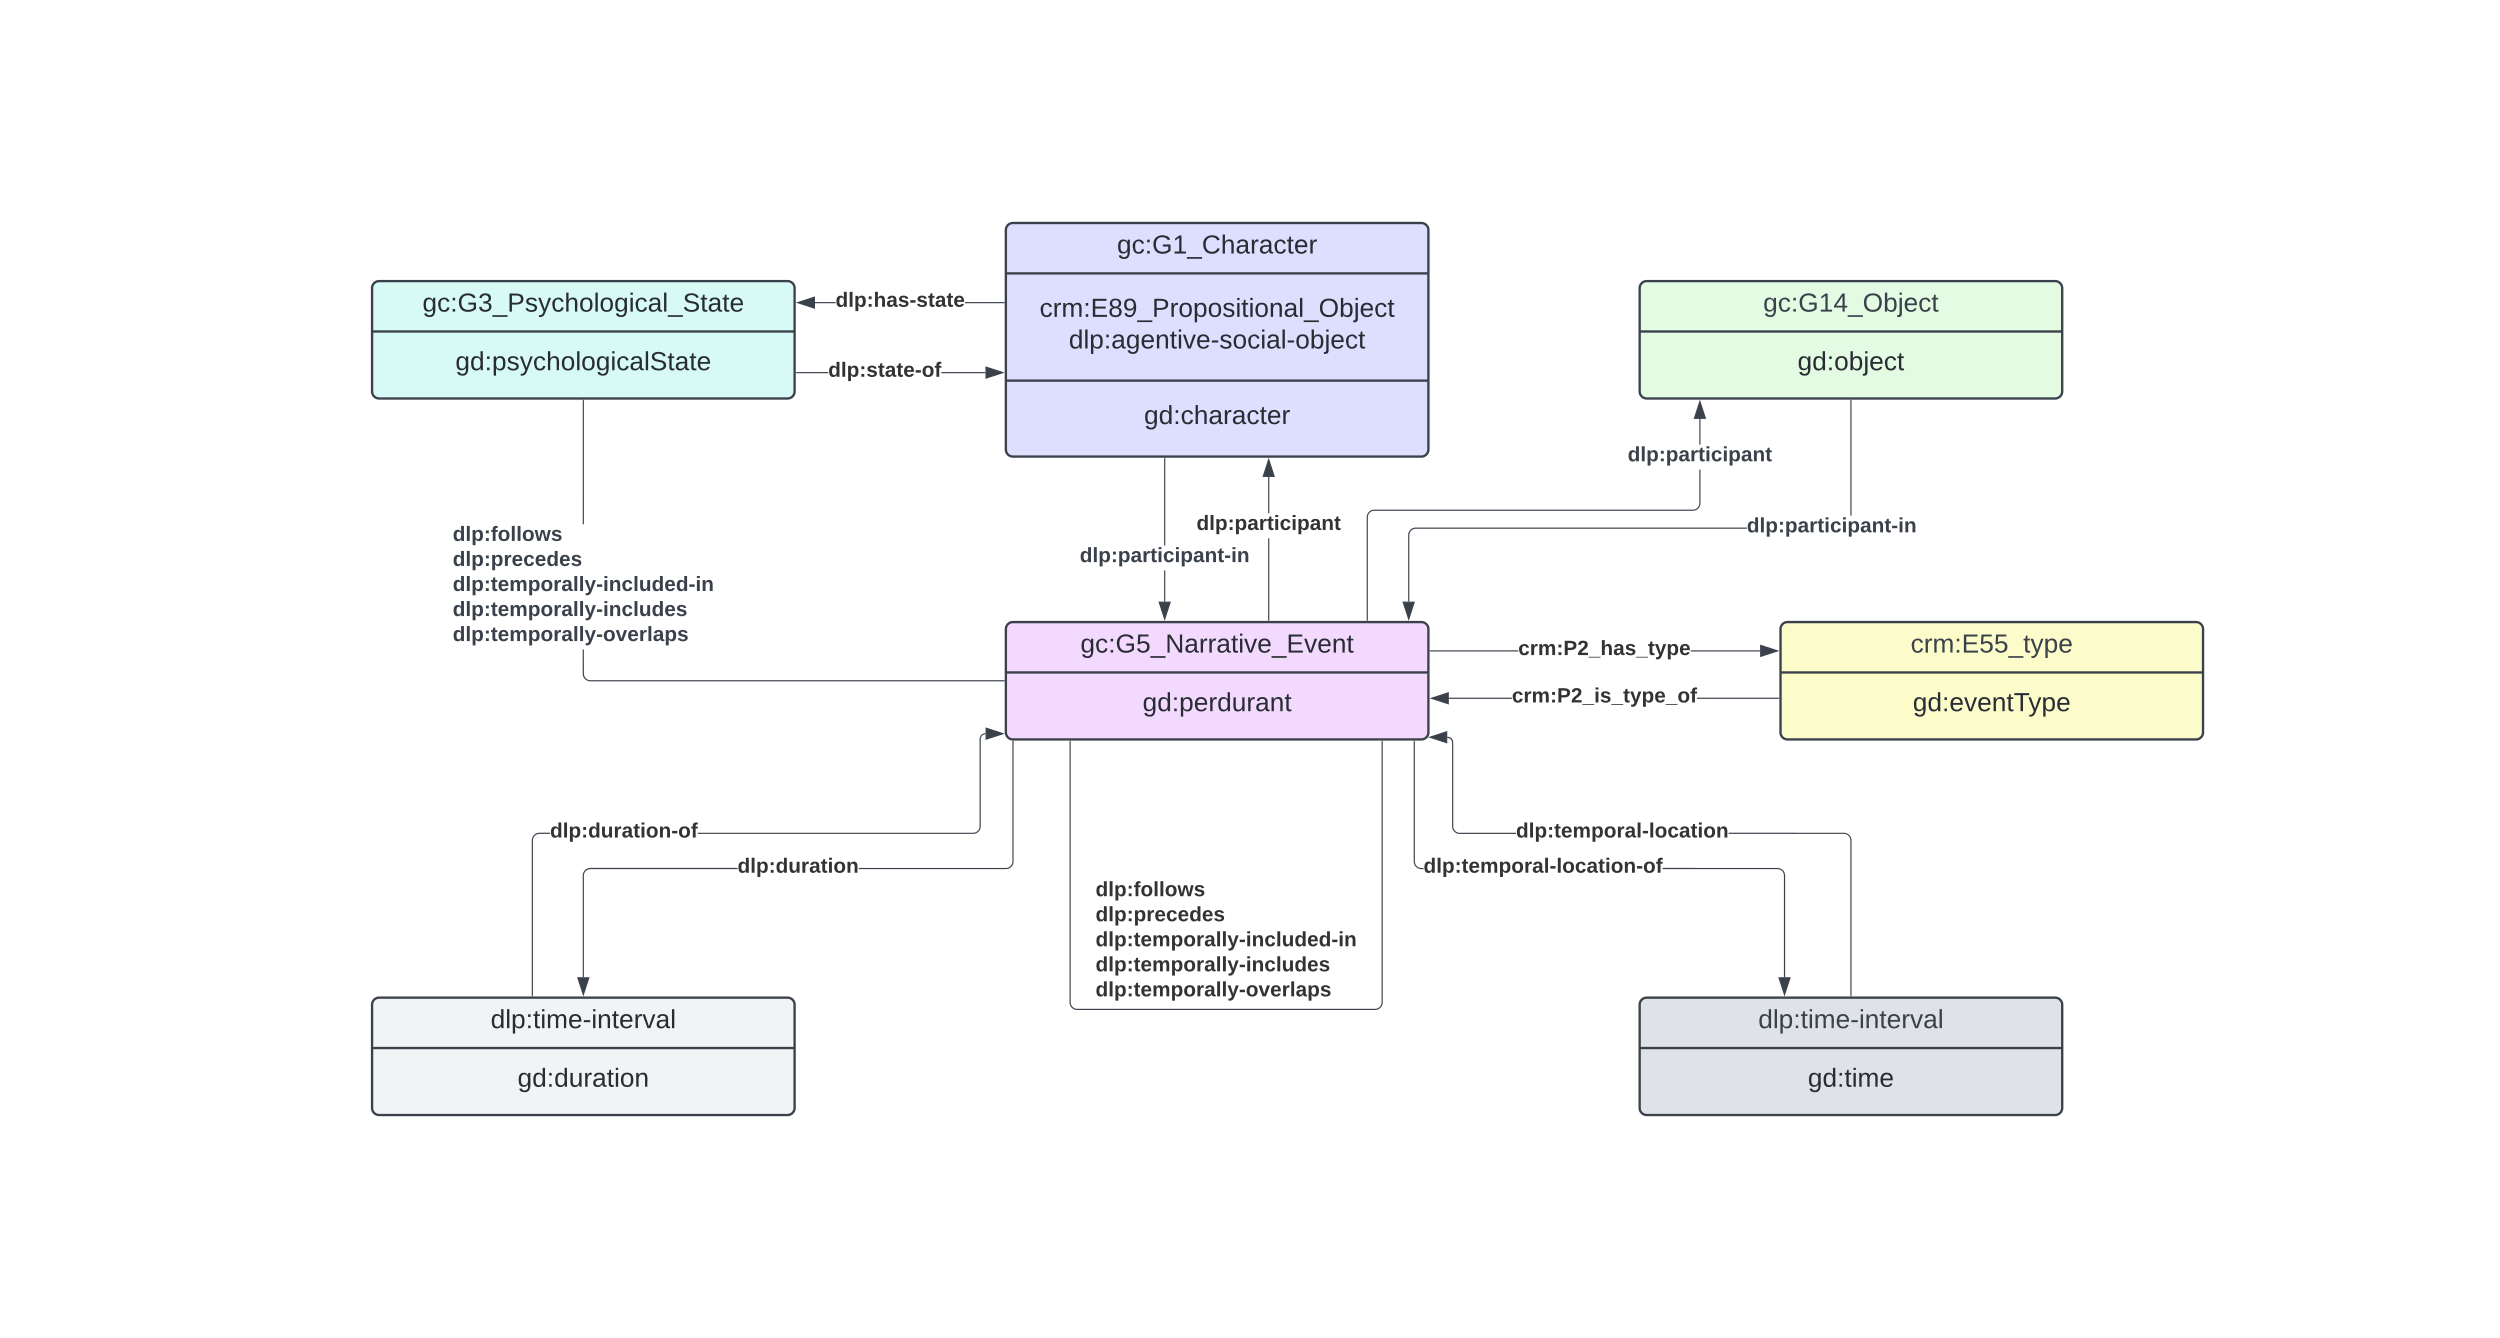 <svg xmlns="http://www.w3.org/2000/svg" xmlns:xlink="http://www.w3.org/1999/xlink" xmlns:lucid="lucid" width="2130" height="1140"><g transform="translate(-12703 -3250)" lucid:page-tab-id="0_0"><path d="M4000 0h13000v8000H4000z" fill="#fff"/><path d="M13560 3786a6 6 0 0 1 6-6h348a6 6 0 0 1 6 6v88a6 6 0 0 1-6 6h-348a6 6 0 0 1-6-6z" stroke="#3a414a" stroke-width="2" fill="#f4d9ff"/><path d="M13560 3822.93h360" stroke="#3a414a" stroke-width="2" fill="none"/><use xlink:href="#a" transform="matrix(1,0,0,1,13568,3788) translate(55.538 17.989)"/><use xlink:href="#b" transform="matrix(1,0,0,1,13572,3830.933) translate(104.47 24.989)"/><path d="M14100 3495.5a6 6 0 0 1 6-6h348a6 6 0 0 1 6 6v88a6 6 0 0 1-6 6h-348a6 6 0 0 1-6-6z" stroke="#3a414a" stroke-width="2" fill="#e3fae3"/><path d="M14100 3532.43h360" stroke="#3a414a" stroke-width="2" fill="none"/><use xlink:href="#c" transform="matrix(1,0,0,1,14108,3497.5) translate(97.216 17.989)"/><use xlink:href="#d" transform="matrix(1,0,0,1,14112,3540.433) translate(122.519 24.989)"/><path d="M13020 3495.5a6 6 0 0 1 6-6h348a6 6 0 0 1 6 6v88a6 6 0 0 1-6 6h-348a6 6 0 0 1-6-6z" stroke="#3a414a" stroke-width="2" fill="#d7faf5"/><path d="M13020 3532.43h360" stroke="#3a414a" stroke-width="2" fill="none"/><use xlink:href="#e" transform="matrix(1,0,0,1,13028,3497.5) translate(34.933 17.989)"/><use xlink:href="#f" transform="matrix(1,0,0,1,13032,3540.433) translate(58.989 24.989)"/><path d="M13560 3446a6 6 0 0 1 6-6h348a6 6 0 0 1 6 6v187a6 6 0 0 1-6 6h-348a6 6 0 0 1-6-6z" stroke="#3a414a" stroke-width="2" fill="#dedeff"/><path d="M13560 3482.93h360m-360 91.37h360" stroke="#3a414a" stroke-width="2" fill="none"/><use xlink:href="#g" transform="matrix(1,0,0,1,13568,3448) translate(86.68 17.989)"/><use xlink:href="#h" transform="matrix(1,0,0,1,13572,3490.933) translate(16.718 29.022)"/><use xlink:href="#i" transform="matrix(1,0,0,1,13572,3490.933) translate(41.656 55.956)"/><use xlink:href="#j" transform="matrix(1,0,0,1,13572,3582.3) translate(105.717 28.989)"/><path d="M13695.78 3762.62h-.95v-26.58h.95zm0-47.92h-.95v-74.2h.95z" stroke="#3a414a" stroke-width=".05" fill="#3a414a"/><path d="M13695.78 3640.5h-.95v-.5h.95z" fill="#3a414a"/><path stroke="#3a414a" stroke-width=".05" fill="#3a414a"/><path d="M13695.3 3777.38l-4.63-14.26h9.27z" fill="#3a414a"/><path d="M13695.3 3778.92l-5.28-16.28h10.58zm-3.97-15.33l3.98 12.24 4-12.25z" stroke="#3a414a" stroke-width=".05" fill="#3a414a"/><use xlink:href="#k" transform="matrix(1,0,0,1,13622.962,3714.703) translate(0 14.222)"/><path d="M13784.4 3778.5h-.94v-69.86h.95zm0-91.2h-.94v-30.92h.95z" stroke="#3a414a" stroke-width=".05" fill="#3a414a"/><path d="M13784.4 3779h-.94v-.5h.95z" fill="#3a414a"/><path stroke="#3a414a" stroke-width=".05" fill="#3a414a"/><path d="M13788.57 3655.88h-9.27l4.63-14.26z" fill="#3a414a"/><path d="M13789.22 3656.36h-10.58l5.3-16.28zm-9.27-.95h7.96l-3.97-12.24z" stroke="#3a414a" stroke-width=".05" fill="#3a414a"/><use xlink:href="#l" transform="matrix(1,0,0,1,13722.399,3687.311) translate(0 14.222)"/><path d="M13414.86 3508.32h-17.48v-.95h17.48zm143.64 0h-33.36v-.95h33.36z" stroke="#3a414a" stroke-width=".05" fill="#3a414a"/><path d="M13559 3508.32h-.5v-.95h.5z" fill="#3a414a"/><path stroke="#3a414a" stroke-width=".05" fill="#3a414a"/><path d="M13396.88 3512.48l-14.26-4.64 14.26-4.63z" fill="#3a414a"/><path d="M13397.36 3513.13l-16.28-5.3 16.28-5.28zm-13.2-5.3l12.25 4v-7.97z" stroke="#3a414a" stroke-width=".05" fill="#3a414a"/><use xlink:href="#m" transform="matrix(1,0,0,1,13414.864,3497.175) translate(0 14.222)"/><path d="M13408.64 3567.94h-27.14v-.95h27.14zm133.98 0h-37.6v-.95h37.6z" stroke="#3a414a" stroke-width=".05" fill="#3a414a"/><path d="M13381.5 3567.94h-.5v-.95h.5z" fill="#3a414a"/><path stroke="#3a414a" stroke-width=".05" fill="#3a414a"/><path d="M13557.38 3567.46l-14.26 4.64v-9.28z" fill="#3a414a"/><path d="M13558.92 3567.46l-16.28 5.3v-10.6zm-15.33 3.98l12.24-3.98-12.25-3.98z" stroke="#3a414a" stroke-width=".05" fill="#3a414a"/><use xlink:href="#n" transform="matrix(1,0,0,1,13408.635,3556.794) translate(0 14.222)"/><path d="M14191.3 3700.47h-282.06l-.88.07-.84.2-.8.34-.74.45-.66.56-.57.65-.45.74-.33.8-.2.84-.07.88v56.6h-.95v-56.64l.08-1 .23-.98.4-.94.52-.87.66-.78.78-.66.86-.53.94-.4 1-.23.98-.07h282.1zm89.18-11.14h-.95V3591h.94z" stroke="#3a414a" stroke-width=".05" fill="#3a414a"/><path d="M13903.22 3777.38l-4.63-14.26h9.26z" fill="#3a414a"/><path d="M13903.22 3778.92l-5.3-16.28h10.6zm-3.98-15.33l3.98 12.24 3.98-12.25z" stroke="#3a414a" stroke-width=".05" fill="#3a414a"/><path d="M14280.48 3591h-.95v-.5h.94z" fill="#3a414a"/><path stroke="#3a414a" stroke-width=".05" fill="#3a414a"/><use xlink:href="#k" transform="matrix(1,0,0,1,14191.293,3689.333) translate(0 14.222)"/><path d="M14151.8 3678.77l-.1 1-.23.98-.4.94-.52.86-.66.77-.78.66-.87.52-.94.4-.98.23-1 .07h-271.4l-.9.07-.84.2-.8.33-.74.45-.66.56-.56.66-.45.74-.33.8-.2.85-.08.87v87.73h-.94v-87.77l.07-1 .23-.98.4-.94.52-.86.66-.77.78-.66.87-.52.94-.4.98-.23 1-.07h271.4l.9-.07.84-.2.8-.33.74-.45.66-.56.56-.66.45-.74.33-.8.2-.85.08-.87v-28.6h.95zm0-49.98h-.96v-21.92h.95z" stroke="#3a414a" stroke-width=".05" fill="#3a414a"/><path d="M13868.36 3779h-.94v-.5h.94z" fill="#3a414a"/><path stroke="#3a414a" stroke-width=".05" fill="#3a414a"/><path d="M14155.95 3606.38h-9.27l4.63-14.26z" fill="#3a414a"/><path d="M14156.6 3606.86h-10.58l5.3-16.28zm-9.27-.95h7.96l-4-12.24z" stroke="#3a414a" stroke-width=".05" fill="#3a414a"/><use xlink:href="#o" transform="matrix(1,0,0,1,14089.78,3628.791) translate(0 14.222)"/><path d="M13200.48 3823.98l.06.88.2.85.34.8.45.75.56.66.65.57.74.45.8.33.84.2.88.08h352.48v.94h-352.52l-1-.07-.98-.24-.94-.4-.87-.52-.78-.66-.66-.77-.53-.86-.4-.94-.23-1-.08-.98v-20.7h.95zm0-127.34h-.95V3591h.94z" stroke="#3a414a" stroke-width=".05" fill="#3a414a"/><path d="M13200.48 3591h-.95v-.5h.94z" fill="#3a414a"/><path stroke="#3a414a" stroke-width=".05" fill="#3a414a"/><path d="M13559 3830.47h-.5v-.94h.5z" fill="#3a414a"/><path stroke="#3a414a" stroke-width=".05" fill="#3a414a"/><use xlink:href="#p" transform="matrix(1,0,0,1,13088.716,3696.64) translate(0 14.222)"/><use xlink:href="#q" transform="matrix(1,0,0,1,13088.716,3696.64) translate(0 35.556)"/><use xlink:href="#r" transform="matrix(1,0,0,1,13088.716,3696.64) translate(0 56.889)"/><use xlink:href="#s" transform="matrix(1,0,0,1,13088.716,3696.64) translate(0 78.222)"/><use xlink:href="#t" transform="matrix(1,0,0,1,13088.716,3696.64) translate(0 99.556)"/><path d="M13880.6 3881.5V4104a6 6 0 0 1-6 6h-253.86a6 6 0 0 1-6-6v-222.5" stroke="#3a414a" fill="none"/><path d="M13881.08 3881.5h-.95v-.5h.95zM13615.22 3881.5h-.95v-.5h.95z" stroke="#3a414a" stroke-width=".05" fill="#3a414a"/><use xlink:href="#u" transform="matrix(1,0,0,1,13636.391,3999.333) translate(0 14.222)"/><use xlink:href="#v" transform="matrix(1,0,0,1,13636.391,3999.333) translate(0 35.556)"/><use xlink:href="#w" transform="matrix(1,0,0,1,13636.391,3999.333) translate(0 56.889)"/><use xlink:href="#x" transform="matrix(1,0,0,1,13636.391,3999.333) translate(0 78.222)"/><use xlink:href="#y" transform="matrix(1,0,0,1,13636.391,3999.333) translate(0 99.556)"/><path d="M13020 4106a6 6 0 0 1 6-6h348a6 6 0 0 1 6 6v88a6 6 0 0 1-6 6h-348a6 6 0 0 1-6-6z" stroke="#3a414a" stroke-width="2" fill="#f2f3f5"/><path d="M13020 4142.93h360" stroke="#3a414a" stroke-width="2" fill="none"/><use xlink:href="#z" transform="matrix(1,0,0,1,13028,4108) translate(93.039 17.989)"/><use xlink:href="#A" transform="matrix(1,0,0,1,13032,4150.933) translate(111.951 24.989)"/><path d="M13331.37 3990.47h-125.35l-.88.07-.85.2-.8.34-.75.45-.66.56-.57.65-.45.74-.33.8-.2.84-.07.88v86.6h-.95v-86.64l.07-1 .24-.98.4-.94.52-.87.66-.78.77-.66.86-.53.94-.4 1-.23.98-.07h125.4zm235.16-6.45l-.08 1-.24.98-.38.94-.53.87-.67.78-.77.66-.86.53-.94.4-1 .23-1 .07h-125.38v-.94h125.36l.88-.07.84-.2.8-.34.74-.45.66-.56.56-.65.46-.74.33-.8.2-.84.08-.88V3881.5h.95z" stroke="#3a414a" stroke-width=".05" fill="#3a414a"/><path d="M13565.96 3881h.57v.5h-.95v-.53z" fill="#3a414a"/><path stroke="#3a414a" stroke-width=".05" fill="#3a414a"/><path d="M13200 4097.38l-4.64-14.26h9.27z" fill="#3a414a"/><path d="M13200 4098.92l-5.3-16.28h10.6zm-3.98-15.33l3.98 12.24 3.98-12.25z" stroke="#3a414a" stroke-width=".05" fill="#3a414a"/><use xlink:href="#B" transform="matrix(1,0,0,1,13331.373,3979.333) translate(0 14.222)"/><path d="M13171.62 3960.47h-9.04l-.9.07-.83.2-.8.34-.74.45-.65.56-.56.65-.46.74-.33.8-.2.84-.07.88v132.48h-.95v-132.52l.08-1 .24-.98.4-.94.52-.87.66-.78.77-.66.87-.53.94-.4 1-.23.98-.07h9.08zm371.12-84.9l-.7.05-.62.16-.6.24-.55.34-.5.42-.42.5-.34.55-.24.6-.15.63-.04.67v74.3l-.08.98-.24 1-.4.94-.52.87-.66.78-.77.66-.88.53-.94.4-.98.23-1 .07h-234.6v-.94h234.57l.88-.07.84-.2.8-.34.73-.45.66-.56.55-.65.45-.74.34-.8.2-.84.07-.88v-74.3l.07-.76.2-.78.3-.74.4-.68.53-.6.6-.53.7-.43.73-.3.77-.2.76-.05z" stroke="#3a414a" stroke-width=".05" fill="#3a414a"/><path d="M13157.03 4099h-.95v-.5h.95z" fill="#3a414a"/><path stroke="#3a414a" stroke-width=".05" fill="#3a414a"/><path d="M13557.47 3875.1l-14.27 4.63v-9.27z" fill="#3a414a"/><path d="M13559 3875.1l-16.28 5.3v-10.6zm-15.33 3.98l12.26-3.98-12.26-4z" stroke="#3a414a" stroke-width=".05" fill="#3a414a"/><use xlink:href="#C" transform="matrix(1,0,0,1,13171.619,3949.333) translate(0 14.222)"/><path d="M14100 4106a6 6 0 0 1 6-6h348a6 6 0 0 1 6 6v88a6 6 0 0 1-6 6h-348a6 6 0 0 1-6-6z" stroke="#3a414a" stroke-width="2" fill="#dfe3e8"/><path d="M14100 4142.93h360" stroke="#3a414a" stroke-width="2" fill="none"/><use xlink:href="#D" transform="matrix(1,0,0,1,14108,4108) translate(93.039 17.989)"/><use xlink:href="#E" transform="matrix(1,0,0,1,14112,4150.933) translate(131.278 24.989)"/><path d="M14217.43 3989.53l1 .07 1 .24.93.4.86.52.78.66.66.77.53.86.38.94.23 1 .1.98v86.64h-.96v-86.6l-.07-.88-.2-.85-.33-.8-.45-.75-.58-.66-.66-.57-.74-.45-.8-.33-.84-.2-.88-.08h-97.82v-.94zm-308.9-4.67l.2.85.34.8.45.75.56.66.66.57.74.45.8.33.85.2.88.08h1.83v.94h-1.86l-1-.07-.98-.24-.95-.4-.87-.52-.77-.66-.65-.77-.53-.86-.4-.94-.23-1-.1-.98V3881.5h.97v102.48z" stroke="#3a414a" stroke-width=".05" fill="#3a414a"/><path d="M13908.47 3881.5h-.95v-.5h.94z" fill="#3a414a"/><path stroke="#3a414a" stroke-width=".05" fill="#3a414a"/><path d="M14223.42 4097.38l-4.64-14.26h9.27z" fill="#3a414a"/><path d="M14223.42 4098.92l-5.3-16.28h10.6zm-4-15.33l4 12.24 3.98-12.25z" stroke="#3a414a" stroke-width=".05" fill="#3a414a"/><use xlink:href="#F" transform="matrix(1,0,0,1,13915.827,3979.333) translate(0 14.222)"/><path d="M14274.02 3959.53l1 .07.98.24.94.4.87.52.78.66.66.77.53.86.4.94.23 1 .08.98v132.52h-.95v-132.48l-.07-.88-.2-.85-.34-.8-.45-.75-.56-.66-.65-.57-.74-.45-.8-.33-.84-.2-.88-.08h-98.17v-.94zm-336.4-81.64l.74.3.68.4.6.53.53.6.42.7.3.73.18.78.06.77V3954l.07.88.2.85.34.8.46.75.56.66.66.57.74.45.8.33.84.2.88.08h47.95v.94h-47.98l-1-.07-1-.24-.92-.4-.87-.52-.77-.66-.67-.77-.53-.86-.4-.94-.23-1-.08-.98v-71.27l-.06-.66-.15-.65-.26-.6-.34-.55-.42-.5-.5-.42-.55-.34-.6-.24-.63-.16-.7-.05.1-.96.75.06z" stroke="#3a414a" stroke-width=".05" fill="#3a414a"/><path d="M14280.48 4099h-.95v-.5h.94z" fill="#3a414a"/><path stroke="#3a414a" stroke-width=".05" fill="#3a414a"/><path d="M13935.55 3882.75l-14.27-4.63 14.27-4.64z" fill="#3a414a"/><path d="M13936.02 3883.4l-16.27-5.28 16.27-5.3zm-13.2-5.28l12.25 3.98v-7.96z" stroke="#3a414a" stroke-width=".05" fill="#3a414a"/><use xlink:href="#G" transform="matrix(1,0,0,1,13994.627,3949.333) translate(0 14.222)"/><path d="M14220 3786a6 6 0 0 1 6-6h348a6 6 0 0 1 6 6v88a6 6 0 0 1-6 6h-348a6 6 0 0 1-6-6z" stroke="#3a414a" stroke-width="2" fill="#fcfcca"/><path d="M14220 3822.93h360" stroke="#3a414a" stroke-width="2" fill="none"/><use xlink:href="#H" transform="matrix(1,0,0,1,14228,3788) translate(102.859 17.989)"/><use xlink:href="#I" transform="matrix(1,0,0,1,14232,3830.933) translate(100.698 24.989)"/><path d="M13996.52 3805.04h-75.02v-.95h75.02zm206.1 0h-59.14v-.95h59.14z" stroke="#3a414a" stroke-width=".05" fill="#3a414a"/><path d="M13921.5 3805.04h-.5v-.95h.5z" fill="#3a414a"/><path stroke="#3a414a" stroke-width=".05" fill="#3a414a"/><path d="M14217.38 3804.56l-14.26 4.64v-9.27z" fill="#3a414a"/><path d="M14218.92 3804.56l-16.28 5.3v-10.6zm-15.33 4l12.24-4-12.25-3.98z" stroke="#3a414a" stroke-width=".05" fill="#3a414a"/><g><use xlink:href="#J" transform="matrix(1,0,0,1,13996.518,3793.897) translate(0 14.222)"/></g><path d="M13991.1 3845.42h-53.72v-.95h53.73zm227.4 0h-69.6v-.95h69.6z" stroke="#3a414a" stroke-width=".05" fill="#3a414a"/><path d="M14219 3845.42h-.5v-.95h.5z" fill="#3a414a"/><path stroke="#3a414a" stroke-width=".05" fill="#3a414a"/><path d="M13936.88 3849.58l-14.26-4.64 14.26-4.63z" fill="#3a414a"/><path d="M13937.36 3850.23l-16.28-5.3 16.28-5.27zm-13.2-5.3l12.25 4v-7.97z" stroke="#3a414a" stroke-width=".05" fill="#3a414a"/><g><use xlink:href="#K" transform="matrix(1,0,0,1,13991.111,3834.277) translate(0 14.222)"/></g><defs><path fill="#282c33" d="M177-190C167-65 218 103 67 71c-23-6-38-20-44-43l32-5c15 47 100 32 89-28v-30C133-14 115 1 83 1 29 1 15-40 15-95c0-56 16-97 71-98 29-1 48 16 59 35 1-10 0-23 2-32h30zM94-22c36 0 50-32 50-73 0-42-14-75-50-75-39 0-46 34-46 75s6 73 46 73" id="L"/><path fill="#282c33" d="M96-169c-40 0-48 33-48 73s9 75 48 75c24 0 41-14 43-38l32 2c-6 37-31 61-74 61-59 0-76-41-82-99-10-93 101-131 147-64 4 7 5 14 7 22l-32 3c-4-21-16-35-41-35" id="M"/><path fill="#282c33" d="M33-154v-36h34v36H33zM33 0v-36h34V0H33" id="N"/><path fill="#282c33" d="M143 4C61 4 22-44 18-125c-5-107 100-154 193-111 17 8 29 25 37 43l-32 9c-13-25-37-40-76-40-61 0-88 39-88 99 0 61 29 100 91 101 35 0 62-11 79-27v-45h-74v-28h105v86C228-13 192 4 143 4" id="O"/><path fill="#282c33" d="M54-142c48-35 137-8 131 61C196 18 31 33 14-55l32-4c7 23 22 37 52 37 35-1 51-22 54-58 4-55-73-65-99-34H22l8-134h141v27H59" id="P"/><path fill="#282c33" d="M-5 72V49h209v23H-5" id="Q"/><path fill="#282c33" d="M190 0L58-211 59 0H30v-248h39L202-35l-2-213h31V0h-41" id="R"/><path fill="#282c33" d="M141-36C126-15 110 5 73 4 37 3 15-17 15-53c-1-64 63-63 125-63 3-35-9-54-41-54-24 1-41 7-42 31l-33-3c5-37 33-52 76-52 45 0 72 20 72 64v82c-1 20 7 32 28 27v20c-31 9-61-2-59-35zM48-53c0 20 12 33 32 33 41-3 63-29 60-74-43 2-92-5-92 41" id="S"/><path fill="#282c33" d="M114-163C36-179 61-72 57 0H25l-1-190h30c1 12-1 29 2 39 6-27 23-49 58-41v29" id="T"/><path fill="#282c33" d="M59-47c-2 24 18 29 38 22v24C64 9 27 4 27-40v-127H5v-23h24l9-43h21v43h35v23H59v120" id="U"/><path fill="#282c33" d="M24-231v-30h32v30H24zM24 0v-190h32V0H24" id="V"/><path fill="#282c33" d="M108 0H70L1-190h34L89-25l56-165h34" id="W"/><path fill="#282c33" d="M100-194c63 0 86 42 84 106H49c0 40 14 67 53 68 26 1 43-12 49-29l28 8c-11 28-37 45-77 45C44 4 14-33 15-96c1-61 26-98 85-98zm52 81c6-60-76-77-97-28-3 7-6 17-6 28h103" id="X"/><path fill="#282c33" d="M30 0v-248h187v28H63v79h144v27H63v87h162V0H30" id="Y"/><path fill="#282c33" d="M117-194c89-4 53 116 60 194h-32v-121c0-31-8-49-39-48C34-167 62-67 57 0H25l-1-190h30c1 10-1 24 2 32 11-22 29-35 61-36" id="Z"/><g id="a"><use transform="matrix(0.062,0,0,0.062,0,0)" xlink:href="#L"/><use transform="matrix(0.062,0,0,0.062,12.469,0)" xlink:href="#M"/><use transform="matrix(0.062,0,0,0.062,23.691,0)" xlink:href="#N"/><use transform="matrix(0.062,0,0,0.062,29.926,0)" xlink:href="#O"/><use transform="matrix(0.062,0,0,0.062,47.383,0)" xlink:href="#P"/><use transform="matrix(0.062,0,0,0.062,59.852,0)" xlink:href="#Q"/><use transform="matrix(0.062,0,0,0.062,72.321,0)" xlink:href="#R"/><use transform="matrix(0.062,0,0,0.062,88.469,0)" xlink:href="#S"/><use transform="matrix(0.062,0,0,0.062,100.938,0)" xlink:href="#T"/><use transform="matrix(0.062,0,0,0.062,108.357,0)" xlink:href="#T"/><use transform="matrix(0.062,0,0,0.062,115.776,0)" xlink:href="#S"/><use transform="matrix(0.062,0,0,0.062,128.245,0)" xlink:href="#U"/><use transform="matrix(0.062,0,0,0.062,134.48,0)" xlink:href="#V"/><use transform="matrix(0.062,0,0,0.062,139.405,0)" xlink:href="#W"/><use transform="matrix(0.062,0,0,0.062,150.627,0)" xlink:href="#X"/><use transform="matrix(0.062,0,0,0.062,163.096,0)" xlink:href="#Q"/><use transform="matrix(0.062,0,0,0.062,175.565,0)" xlink:href="#Y"/><use transform="matrix(0.062,0,0,0.062,190.528,0)" xlink:href="#W"/><use transform="matrix(0.062,0,0,0.062,201.751,0)" xlink:href="#X"/><use transform="matrix(0.062,0,0,0.062,214.22,0)" xlink:href="#Z"/><use transform="matrix(0.062,0,0,0.062,226.689,0)" xlink:href="#U"/></g><path fill="#282c33" d="M85-194c31 0 48 13 60 33l-1-100h32l1 261h-30c-2-10 0-23-3-31C134-8 116 4 85 4 32 4 16-35 15-94c0-66 23-100 70-100zm9 24c-40 0-46 34-46 75 0 40 6 74 45 74 42 0 51-32 51-76 0-42-9-74-50-73" id="aa"/><path fill="#282c33" d="M115-194c55 1 70 41 70 98S169 2 115 4C84 4 66-9 55-30l1 105H24l-1-265h31l2 30c10-21 28-34 59-34zm-8 174c40 0 45-34 45-75s-6-73-45-74c-42 0-51 32-51 76 0 43 10 73 51 73" id="ab"/><path fill="#282c33" d="M84 4C-5 8 30-112 23-190h32v120c0 31 7 50 39 49 72-2 45-101 50-169h31l1 190h-30c-1-10 1-25-2-33-11 22-28 36-60 37" id="ac"/><g id="b"><use transform="matrix(0.062,0,0,0.062,0,0)" xlink:href="#L"/><use transform="matrix(0.062,0,0,0.062,12.469,0)" xlink:href="#aa"/><use transform="matrix(0.062,0,0,0.062,24.938,0)" xlink:href="#N"/><use transform="matrix(0.062,0,0,0.062,31.173,0)" xlink:href="#ab"/><use transform="matrix(0.062,0,0,0.062,43.642,0)" xlink:href="#X"/><use transform="matrix(0.062,0,0,0.062,56.111,0)" xlink:href="#T"/><use transform="matrix(0.062,0,0,0.062,63.53,0)" xlink:href="#aa"/><use transform="matrix(0.062,0,0,0.062,75.999,0)" xlink:href="#ac"/><use transform="matrix(0.062,0,0,0.062,88.469,0)" xlink:href="#T"/><use transform="matrix(0.062,0,0,0.062,95.888,0)" xlink:href="#S"/><use transform="matrix(0.062,0,0,0.062,108.357,0)" xlink:href="#Z"/><use transform="matrix(0.062,0,0,0.062,120.826,0)" xlink:href="#U"/></g><path fill="#3a414a" d="M177-190C167-65 218 103 67 71c-23-6-38-20-44-43l32-5c15 47 100 32 89-28v-30C133-14 115 1 83 1 29 1 15-40 15-95c0-56 16-97 71-98 29-1 48 16 59 35 1-10 0-23 2-32h30zM94-22c36 0 50-32 50-73 0-42-14-75-50-75-39 0-46 34-46 75s6 73 46 73" id="ad"/><path fill="#3a414a" d="M96-169c-40 0-48 33-48 73s9 75 48 75c24 0 41-14 43-38l32 2c-6 37-31 61-74 61-59 0-76-41-82-99-10-93 101-131 147-64 4 7 5 14 7 22l-32 3c-4-21-16-35-41-35" id="ae"/><path fill="#3a414a" d="M33-154v-36h34v36H33zM33 0v-36h34V0H33" id="af"/><path fill="#3a414a" d="M143 4C61 4 22-44 18-125c-5-107 100-154 193-111 17 8 29 25 37 43l-32 9c-13-25-37-40-76-40-61 0-88 39-88 99 0 61 29 100 91 101 35 0 62-11 79-27v-45h-74v-28h105v86C228-13 192 4 143 4" id="ag"/><path fill="#3a414a" d="M27 0v-27h64v-190l-56 39v-29l58-41h29v221h61V0H27" id="ah"/><path fill="#3a414a" d="M155-56V0h-30v-56H8v-25l114-167h33v167h35v25h-35zm-30-156c-27 46-58 90-88 131h88v-131" id="ai"/><path fill="#3a414a" d="M-5 72V49h209v23H-5" id="aj"/><path fill="#3a414a" d="M140-251c81 0 123 46 123 126C263-46 219 4 140 4 59 4 17-45 17-125s42-126 123-126zm0 227c63 0 89-41 89-101s-29-99-89-99c-61 0-89 39-89 99S79-25 140-24" id="ak"/><path fill="#3a414a" d="M115-194c53 0 69 39 70 98 0 66-23 100-70 100C84 3 66-7 56-30L54 0H23l1-261h32v101c10-23 28-34 59-34zm-8 174c40 0 45-34 45-75 0-40-5-75-45-74-42 0-51 32-51 76 0 43 10 73 51 73" id="al"/><path fill="#3a414a" d="M24-231v-30h32v30H24zM-9 49c24 4 33-6 33-30v-209h32V24c2 40-23 58-65 49V49" id="am"/><path fill="#3a414a" d="M100-194c63 0 86 42 84 106H49c0 40 14 67 53 68 26 1 43-12 49-29l28 8c-11 28-37 45-77 45C44 4 14-33 15-96c1-61 26-98 85-98zm52 81c6-60-76-77-97-28-3 7-6 17-6 28h103" id="an"/><path fill="#3a414a" d="M59-47c-2 24 18 29 38 22v24C64 9 27 4 27-40v-127H5v-23h24l9-43h21v43h35v23H59v120" id="ao"/><g id="c"><use transform="matrix(0.062,0,0,0.062,0,0)" xlink:href="#ad"/><use transform="matrix(0.062,0,0,0.062,12.469,0)" xlink:href="#ae"/><use transform="matrix(0.062,0,0,0.062,23.691,0)" xlink:href="#af"/><use transform="matrix(0.062,0,0,0.062,29.926,0)" xlink:href="#ag"/><use transform="matrix(0.062,0,0,0.062,47.383,0)" xlink:href="#ah"/><use transform="matrix(0.062,0,0,0.062,59.852,0)" xlink:href="#ai"/><use transform="matrix(0.062,0,0,0.062,72.321,0)" xlink:href="#aj"/><use transform="matrix(0.062,0,0,0.062,84.79,0)" xlink:href="#ak"/><use transform="matrix(0.062,0,0,0.062,102.247,0)" xlink:href="#al"/><use transform="matrix(0.062,0,0,0.062,114.716,0)" xlink:href="#am"/><use transform="matrix(0.062,0,0,0.062,119.641,0)" xlink:href="#an"/><use transform="matrix(0.062,0,0,0.062,132.11,0)" xlink:href="#ae"/><use transform="matrix(0.062,0,0,0.062,143.333,0)" xlink:href="#ao"/></g><path fill="#282c33" d="M100-194c62-1 85 37 85 99 1 63-27 99-86 99S16-35 15-95c0-66 28-99 85-99zM99-20c44 1 53-31 53-75 0-43-8-75-51-75s-53 32-53 75 10 74 51 75" id="ap"/><path fill="#282c33" d="M115-194c53 0 69 39 70 98 0 66-23 100-70 100C84 3 66-7 56-30L54 0H23l1-261h32v101c10-23 28-34 59-34zm-8 174c40 0 45-34 45-75 0-40-5-75-45-74-42 0-51 32-51 76 0 43 10 73 51 73" id="aq"/><path fill="#282c33" d="M24-231v-30h32v30H24zM-9 49c24 4 33-6 33-30v-209h32V24c2 40-23 58-65 49V49" id="ar"/><g id="d"><use transform="matrix(0.062,0,0,0.062,0,0)" xlink:href="#L"/><use transform="matrix(0.062,0,0,0.062,12.469,0)" xlink:href="#aa"/><use transform="matrix(0.062,0,0,0.062,24.938,0)" xlink:href="#N"/><use transform="matrix(0.062,0,0,0.062,31.173,0)" xlink:href="#ap"/><use transform="matrix(0.062,0,0,0.062,43.642,0)" xlink:href="#aq"/><use transform="matrix(0.062,0,0,0.062,56.111,0)" xlink:href="#ar"/><use transform="matrix(0.062,0,0,0.062,61.036,0)" xlink:href="#X"/><use transform="matrix(0.062,0,0,0.062,73.506,0)" xlink:href="#M"/><use transform="matrix(0.062,0,0,0.062,84.728,0)" xlink:href="#U"/></g><path fill="#282c33" d="M126-127c33 6 58 20 58 59 0 88-139 92-164 29-3-8-5-16-6-25l32-3c6 27 21 44 54 44 32 0 52-15 52-46 0-38-36-46-79-43v-28c39 1 72-4 72-42 0-27-17-43-46-43-28 0-47 15-49 41l-32-3c6-42 35-63 81-64 48-1 79 21 79 65 0 36-21 52-52 59" id="as"/><path fill="#282c33" d="M30-248c87 1 191-15 191 75 0 78-77 80-158 76V0H30v-248zm33 125c57 0 124 11 124-50 0-59-68-47-124-48v98" id="at"/><path fill="#282c33" d="M135-143c-3-34-86-38-87 0 15 53 115 12 119 90S17 21 10-45l28-5c4 36 97 45 98 0-10-56-113-15-118-90-4-57 82-63 122-42 12 7 21 19 24 35" id="au"/><path fill="#282c33" d="M179-190L93 31C79 59 56 82 12 73V49c39 6 53-20 64-50L1-190h34L92-34l54-156h33" id="av"/><path fill="#282c33" d="M106-169C34-169 62-67 57 0H25v-261h32l-1 103c12-21 28-36 61-36 89 0 53 116 60 194h-32v-121c2-32-8-49-39-48" id="aw"/><path fill="#282c33" d="M24 0v-261h32V0H24" id="ax"/><path fill="#282c33" d="M185-189c-5-48-123-54-124 2 14 75 158 14 163 119 3 78-121 87-175 55-17-10-28-26-33-46l33-7c5 56 141 63 141-1 0-78-155-14-162-118-5-82 145-84 179-34 5 7 8 16 11 25" id="ay"/><g id="e"><use transform="matrix(0.062,0,0,0.062,0,0)" xlink:href="#L"/><use transform="matrix(0.062,0,0,0.062,12.469,0)" xlink:href="#M"/><use transform="matrix(0.062,0,0,0.062,23.691,0)" xlink:href="#N"/><use transform="matrix(0.062,0,0,0.062,29.926,0)" xlink:href="#O"/><use transform="matrix(0.062,0,0,0.062,47.383,0)" xlink:href="#as"/><use transform="matrix(0.062,0,0,0.062,59.852,0)" xlink:href="#Q"/><use transform="matrix(0.062,0,0,0.062,72.321,0)" xlink:href="#at"/><use transform="matrix(0.062,0,0,0.062,87.284,0)" xlink:href="#au"/><use transform="matrix(0.062,0,0,0.062,98.506,0)" xlink:href="#av"/><use transform="matrix(0.062,0,0,0.062,109.728,0)" xlink:href="#M"/><use transform="matrix(0.062,0,0,0.062,120.951,0)" xlink:href="#aw"/><use transform="matrix(0.062,0,0,0.062,133.42,0)" xlink:href="#ap"/><use transform="matrix(0.062,0,0,0.062,145.889,0)" xlink:href="#ax"/><use transform="matrix(0.062,0,0,0.062,150.814,0)" xlink:href="#ap"/><use transform="matrix(0.062,0,0,0.062,163.283,0)" xlink:href="#L"/><use transform="matrix(0.062,0,0,0.062,175.752,0)" xlink:href="#V"/><use transform="matrix(0.062,0,0,0.062,180.678,0)" xlink:href="#M"/><use transform="matrix(0.062,0,0,0.062,191.9,0)" xlink:href="#S"/><use transform="matrix(0.062,0,0,0.062,204.369,0)" xlink:href="#ax"/><use transform="matrix(0.062,0,0,0.062,209.294,0)" xlink:href="#Q"/><use transform="matrix(0.062,0,0,0.062,221.764,0)" xlink:href="#ay"/><use transform="matrix(0.062,0,0,0.062,236.727,0)" xlink:href="#U"/><use transform="matrix(0.062,0,0,0.062,242.961,0)" xlink:href="#S"/><use transform="matrix(0.062,0,0,0.062,255.43,0)" xlink:href="#U"/><use transform="matrix(0.062,0,0,0.062,261.665,0)" xlink:href="#X"/></g><g id="f"><use transform="matrix(0.062,0,0,0.062,0,0)" xlink:href="#L"/><use transform="matrix(0.062,0,0,0.062,12.469,0)" xlink:href="#aa"/><use transform="matrix(0.062,0,0,0.062,24.938,0)" xlink:href="#N"/><use transform="matrix(0.062,0,0,0.062,31.173,0)" xlink:href="#ab"/><use transform="matrix(0.062,0,0,0.062,43.642,0)" xlink:href="#au"/><use transform="matrix(0.062,0,0,0.062,54.864,0)" xlink:href="#av"/><use transform="matrix(0.062,0,0,0.062,66.086,0)" xlink:href="#M"/><use transform="matrix(0.062,0,0,0.062,77.309,0)" xlink:href="#aw"/><use transform="matrix(0.062,0,0,0.062,89.778,0)" xlink:href="#ap"/><use transform="matrix(0.062,0,0,0.062,102.247,0)" xlink:href="#ax"/><use transform="matrix(0.062,0,0,0.062,107.172,0)" xlink:href="#ap"/><use transform="matrix(0.062,0,0,0.062,119.641,0)" xlink:href="#L"/><use transform="matrix(0.062,0,0,0.062,132.11,0)" xlink:href="#V"/><use transform="matrix(0.062,0,0,0.062,137.036,0)" xlink:href="#M"/><use transform="matrix(0.062,0,0,0.062,148.258,0)" xlink:href="#S"/><use transform="matrix(0.062,0,0,0.062,160.727,0)" xlink:href="#ax"/><use transform="matrix(0.062,0,0,0.062,165.652,0)" xlink:href="#ay"/><use transform="matrix(0.062,0,0,0.062,180.615,0)" xlink:href="#U"/><use transform="matrix(0.062,0,0,0.062,186.85,0)" xlink:href="#S"/><use transform="matrix(0.062,0,0,0.062,199.319,0)" xlink:href="#U"/><use transform="matrix(0.062,0,0,0.062,205.554,0)" xlink:href="#X"/></g><path fill="#282c33" d="M27 0v-27h64v-190l-56 39v-29l58-41h29v221h61V0H27" id="az"/><path fill="#282c33" d="M212-179c-10-28-35-45-73-45-59 0-87 40-87 99 0 60 29 101 89 101 43 0 62-24 78-52l27 14C228-24 195 4 139 4 59 4 22-46 18-125c-6-104 99-153 187-111 19 9 31 26 39 46" id="aA"/><g id="g"><use transform="matrix(0.062,0,0,0.062,0,0)" xlink:href="#L"/><use transform="matrix(0.062,0,0,0.062,12.469,0)" xlink:href="#M"/><use transform="matrix(0.062,0,0,0.062,23.691,0)" xlink:href="#N"/><use transform="matrix(0.062,0,0,0.062,29.926,0)" xlink:href="#O"/><use transform="matrix(0.062,0,0,0.062,47.383,0)" xlink:href="#az"/><use transform="matrix(0.062,0,0,0.062,59.852,0)" xlink:href="#Q"/><use transform="matrix(0.062,0,0,0.062,72.321,0)" xlink:href="#aA"/><use transform="matrix(0.062,0,0,0.062,88.469,0)" xlink:href="#aw"/><use transform="matrix(0.062,0,0,0.062,100.938,0)" xlink:href="#S"/><use transform="matrix(0.062,0,0,0.062,113.407,0)" xlink:href="#T"/><use transform="matrix(0.062,0,0,0.062,120.826,0)" xlink:href="#S"/><use transform="matrix(0.062,0,0,0.062,133.295,0)" xlink:href="#M"/><use transform="matrix(0.062,0,0,0.062,144.517,0)" xlink:href="#U"/><use transform="matrix(0.062,0,0,0.062,150.752,0)" xlink:href="#X"/><use transform="matrix(0.062,0,0,0.062,163.221,0)" xlink:href="#T"/></g><path fill="#282c33" d="M210-169c-67 3-38 105-44 169h-31v-121c0-29-5-50-35-48C34-165 62-65 56 0H25l-1-190h30c1 10-1 24 2 32 10-44 99-50 107 0 11-21 27-35 58-36 85-2 47 119 55 194h-31v-121c0-29-5-49-35-48" id="aB"/><path fill="#282c33" d="M134-131c28 9 52 24 51 62-1 50-34 73-85 73S17-19 16-69c0-36 21-54 49-61-75-25-45-126 34-121 46 3 78 18 79 63 0 33-17 51-44 57zm-34-11c31 1 46-15 46-44 0-28-17-43-47-42-29 0-46 13-45 42 1 28 16 44 46 44zm1 122c35 0 51-18 51-52 0-30-18-46-53-46-33 0-51 17-51 47 0 34 19 51 53 51" id="aC"/><path fill="#282c33" d="M99-251c64 0 84 50 84 122C183-37 130 33 47-8c-14-7-20-23-25-40l30-5c6 39 69 39 84 7 9-19 16-44 16-74-10 22-31 35-62 35-49 0-73-33-73-83 0-54 28-83 82-83zm-1 141c31-1 51-18 51-49 0-36-14-67-51-67-34 0-49 23-49 58 0 34 15 58 49 58" id="aD"/><path fill="#282c33" d="M140-251c81 0 123 46 123 126C263-46 219 4 140 4 59 4 17-45 17-125s42-126 123-126zm0 227c63 0 89-41 89-101s-29-99-89-99c-61 0-89 39-89 99S79-25 140-24" id="aE"/><g id="h"><use transform="matrix(0.062,0,0,0.062,0,0)" xlink:href="#M"/><use transform="matrix(0.062,0,0,0.062,11.222,0)" xlink:href="#T"/><use transform="matrix(0.062,0,0,0.062,18.641,0)" xlink:href="#aB"/><use transform="matrix(0.062,0,0,0.062,37.283,0)" xlink:href="#N"/><use transform="matrix(0.062,0,0,0.062,43.517,0)" xlink:href="#Y"/><use transform="matrix(0.062,0,0,0.062,58.48,0)" xlink:href="#aC"/><use transform="matrix(0.062,0,0,0.062,70.949,0)" xlink:href="#aD"/><use transform="matrix(0.062,0,0,0.062,83.419,0)" xlink:href="#Q"/><use transform="matrix(0.062,0,0,0.062,95.888,0)" xlink:href="#at"/><use transform="matrix(0.062,0,0,0.062,110.851,0)" xlink:href="#T"/><use transform="matrix(0.062,0,0,0.062,118.27,0)" xlink:href="#ap"/><use transform="matrix(0.062,0,0,0.062,130.739,0)" xlink:href="#ab"/><use transform="matrix(0.062,0,0,0.062,143.208,0)" xlink:href="#ap"/><use transform="matrix(0.062,0,0,0.062,155.677,0)" xlink:href="#au"/><use transform="matrix(0.062,0,0,0.062,166.899,0)" xlink:href="#V"/><use transform="matrix(0.062,0,0,0.062,171.825,0)" xlink:href="#U"/><use transform="matrix(0.062,0,0,0.062,178.059,0)" xlink:href="#V"/><use transform="matrix(0.062,0,0,0.062,182.985,0)" xlink:href="#ap"/><use transform="matrix(0.062,0,0,0.062,195.454,0)" xlink:href="#Z"/><use transform="matrix(0.062,0,0,0.062,207.923,0)" xlink:href="#S"/><use transform="matrix(0.062,0,0,0.062,220.392,0)" xlink:href="#ax"/><use transform="matrix(0.062,0,0,0.062,225.317,0)" xlink:href="#Q"/><use transform="matrix(0.062,0,0,0.062,237.786,0)" xlink:href="#aE"/><use transform="matrix(0.062,0,0,0.062,255.243,0)" xlink:href="#aq"/><use transform="matrix(0.062,0,0,0.062,267.712,0)" xlink:href="#ar"/><use transform="matrix(0.062,0,0,0.062,272.638,0)" xlink:href="#X"/><use transform="matrix(0.062,0,0,0.062,285.107,0)" xlink:href="#M"/><use transform="matrix(0.062,0,0,0.062,296.329,0)" xlink:href="#U"/></g><path fill="#282c33" d="M16-82v-28h88v28H16" id="aF"/><g id="i"><use transform="matrix(0.062,0,0,0.062,0,0)" xlink:href="#aa"/><use transform="matrix(0.062,0,0,0.062,12.469,0)" xlink:href="#ax"/><use transform="matrix(0.062,0,0,0.062,17.394,0)" xlink:href="#ab"/><use transform="matrix(0.062,0,0,0.062,29.864,0)" xlink:href="#N"/><use transform="matrix(0.062,0,0,0.062,36.098,0)" xlink:href="#S"/><use transform="matrix(0.062,0,0,0.062,48.567,0)" xlink:href="#L"/><use transform="matrix(0.062,0,0,0.062,61.036,0)" xlink:href="#X"/><use transform="matrix(0.062,0,0,0.062,73.506,0)" xlink:href="#Z"/><use transform="matrix(0.062,0,0,0.062,85.975,0)" xlink:href="#U"/><use transform="matrix(0.062,0,0,0.062,92.209,0)" xlink:href="#V"/><use transform="matrix(0.062,0,0,0.062,97.135,0)" xlink:href="#W"/><use transform="matrix(0.062,0,0,0.062,108.357,0)" xlink:href="#X"/><use transform="matrix(0.062,0,0,0.062,120.826,0)" xlink:href="#aF"/><use transform="matrix(0.062,0,0,0.062,128.245,0)" xlink:href="#au"/><use transform="matrix(0.062,0,0,0.062,139.467,0)" xlink:href="#ap"/><use transform="matrix(0.062,0,0,0.062,151.936,0)" xlink:href="#M"/><use transform="matrix(0.062,0,0,0.062,163.159,0)" xlink:href="#V"/><use transform="matrix(0.062,0,0,0.062,168.084,0)" xlink:href="#S"/><use transform="matrix(0.062,0,0,0.062,180.553,0)" xlink:href="#ax"/><use transform="matrix(0.062,0,0,0.062,185.478,0)" xlink:href="#aF"/><use transform="matrix(0.062,0,0,0.062,192.898,0)" xlink:href="#ap"/><use transform="matrix(0.062,0,0,0.062,205.367,0)" xlink:href="#aq"/><use transform="matrix(0.062,0,0,0.062,217.836,0)" xlink:href="#ar"/><use transform="matrix(0.062,0,0,0.062,222.761,0)" xlink:href="#X"/><use transform="matrix(0.062,0,0,0.062,235.23,0)" xlink:href="#M"/><use transform="matrix(0.062,0,0,0.062,246.452,0)" xlink:href="#U"/></g><g id="j"><use transform="matrix(0.062,0,0,0.062,0,0)" xlink:href="#L"/><use transform="matrix(0.062,0,0,0.062,12.469,0)" xlink:href="#aa"/><use transform="matrix(0.062,0,0,0.062,24.938,0)" xlink:href="#N"/><use transform="matrix(0.062,0,0,0.062,31.173,0)" xlink:href="#M"/><use transform="matrix(0.062,0,0,0.062,42.395,0)" xlink:href="#aw"/><use transform="matrix(0.062,0,0,0.062,54.864,0)" xlink:href="#S"/><use transform="matrix(0.062,0,0,0.062,67.333,0)" xlink:href="#T"/><use transform="matrix(0.062,0,0,0.062,74.752,0)" xlink:href="#S"/><use transform="matrix(0.062,0,0,0.062,87.222,0)" xlink:href="#M"/><use transform="matrix(0.062,0,0,0.062,98.444,0)" xlink:href="#U"/><use transform="matrix(0.062,0,0,0.062,104.678,0)" xlink:href="#X"/><use transform="matrix(0.062,0,0,0.062,117.148,0)" xlink:href="#T"/></g><path fill="#3a414a" d="M88-194c31-1 46 15 58 34l-1-101h50l1 261h-48c-2-10 0-23-3-31C134-8 116 4 84 4 32 4 16-41 15-95c0-56 19-97 73-99zm17 164c33 0 40-30 41-66 1-37-9-64-41-64s-38 30-39 65c0 43 13 65 39 65" id="aG"/><path fill="#3a414a" d="M25 0v-261h50V0H25" id="aH"/><path fill="#3a414a" d="M135-194c53 0 70 44 70 98 0 56-19 98-73 100-31 1-45-17-59-34 3 33 2 69 2 105H25l-1-265h48c2 10 0 23 3 31 11-24 29-35 60-35zM114-30c33 0 39-31 40-66 0-38-9-64-40-64-56 0-55 130 0 130" id="aI"/><path fill="#3a414a" d="M35-132v-50h50v50H35zM35 0v-49h50V0H35" id="aJ"/><path fill="#3a414a" d="M133-34C117-15 103 5 69 4 32 3 11-16 11-54c-1-60 55-63 116-61 1-26-3-47-28-47-18 1-26 9-28 27l-52-2c7-38 36-58 82-57s74 22 75 68l1 82c-1 14 12 18 25 15v27c-30 8-71 5-69-32zm-48 3c29 0 43-24 42-57-32 0-66-3-65 30 0 17 8 27 23 27" id="aK"/><path fill="#3a414a" d="M135-150c-39-12-60 13-60 57V0H25l-1-190h47c2 13-1 29 3 40 6-28 27-53 61-41v41" id="aL"/><path fill="#3a414a" d="M115-3C79 11 28 4 28-45v-112H4v-33h27l15-45h31v45h36v33H77v99c-1 23 16 31 38 25v30" id="aM"/><path fill="#3a414a" d="M25-224v-37h50v37H25zM25 0v-190h50V0H25" id="aN"/><path fill="#3a414a" d="M190-63c-7 42-38 67-86 67-59 0-84-38-90-98-12-110 154-137 174-36l-49 2c-2-19-15-32-35-32-30 0-35 28-38 64-6 74 65 87 74 30" id="aO"/><path fill="#3a414a" d="M135-194c87-1 58 113 63 194h-50c-7-57 23-157-34-157-59 0-34 97-39 157H25l-1-190h47c2 12-1 28 3 38 12-26 28-41 61-42" id="aP"/><path fill="#3a414a" d="M14-72v-43h91v43H14" id="aQ"/><g id="k"><use transform="matrix(0.049,0,0,0.049,0,0)" xlink:href="#aG"/><use transform="matrix(0.049,0,0,0.049,10.815,0)" xlink:href="#aH"/><use transform="matrix(0.049,0,0,0.049,15.753,0)" xlink:href="#aI"/><use transform="matrix(0.049,0,0,0.049,26.568,0)" xlink:href="#aJ"/><use transform="matrix(0.049,0,0,0.049,32.444,0)" xlink:href="#aI"/><use transform="matrix(0.049,0,0,0.049,43.259,0)" xlink:href="#aK"/><use transform="matrix(0.049,0,0,0.049,53.136,0)" xlink:href="#aL"/><use transform="matrix(0.049,0,0,0.049,60.049,0)" xlink:href="#aM"/><use transform="matrix(0.049,0,0,0.049,65.926,0)" xlink:href="#aN"/><use transform="matrix(0.049,0,0,0.049,70.864,0)" xlink:href="#aO"/><use transform="matrix(0.049,0,0,0.049,80.741,0)" xlink:href="#aN"/><use transform="matrix(0.049,0,0,0.049,85.679,0)" xlink:href="#aI"/><use transform="matrix(0.049,0,0,0.049,96.494,0)" xlink:href="#aK"/><use transform="matrix(0.049,0,0,0.049,106.37,0)" xlink:href="#aP"/><use transform="matrix(0.049,0,0,0.049,117.185,0)" xlink:href="#aM"/><use transform="matrix(0.049,0,0,0.049,123.062,0)" xlink:href="#aQ"/><use transform="matrix(0.049,0,0,0.049,128.938,0)" xlink:href="#aN"/><use transform="matrix(0.049,0,0,0.049,133.877,0)" xlink:href="#aP"/></g><path fill="#333" d="M88-194c31-1 46 15 58 34l-1-101h50l1 261h-48c-2-10 0-23-3-31C134-8 116 4 84 4 32 4 16-41 15-95c0-56 19-97 73-99zm17 164c33 0 40-30 41-66 1-37-9-64-41-64s-38 30-39 65c0 43 13 65 39 65" id="aR"/><path fill="#333" d="M25 0v-261h50V0H25" id="aS"/><path fill="#333" d="M135-194c53 0 70 44 70 98 0 56-19 98-73 100-31 1-45-17-59-34 3 33 2 69 2 105H25l-1-265h48c2 10 0 23 3 31 11-24 29-35 60-35zM114-30c33 0 39-31 40-66 0-38-9-64-40-64-56 0-55 130 0 130" id="aT"/><path fill="#333" d="M35-132v-50h50v50H35zM35 0v-49h50V0H35" id="aU"/><path fill="#333" d="M133-34C117-15 103 5 69 4 32 3 11-16 11-54c-1-60 55-63 116-61 1-26-3-47-28-47-18 1-26 9-28 27l-52-2c7-38 36-58 82-57s74 22 75 68l1 82c-1 14 12 18 25 15v27c-30 8-71 5-69-32zm-48 3c29 0 43-24 42-57-32 0-66-3-65 30 0 17 8 27 23 27" id="aV"/><path fill="#333" d="M135-150c-39-12-60 13-60 57V0H25l-1-190h47c2 13-1 29 3 40 6-28 27-53 61-41v41" id="aW"/><path fill="#333" d="M115-3C79 11 28 4 28-45v-112H4v-33h27l15-45h31v45h36v33H77v99c-1 23 16 31 38 25v30" id="aX"/><path fill="#333" d="M25-224v-37h50v37H25zM25 0v-190h50V0H25" id="aY"/><path fill="#333" d="M190-63c-7 42-38 67-86 67-59 0-84-38-90-98-12-110 154-137 174-36l-49 2c-2-19-15-32-35-32-30 0-35 28-38 64-6 74 65 87 74 30" id="aZ"/><path fill="#333" d="M135-194c87-1 58 113 63 194h-50c-7-57 23-157-34-157-59 0-34 97-39 157H25l-1-190h47c2 12-1 28 3 38 12-26 28-41 61-42" id="ba"/><g id="l"><use transform="matrix(0.049,0,0,0.049,0,0)" xlink:href="#aR"/><use transform="matrix(0.049,0,0,0.049,10.815,0)" xlink:href="#aS"/><use transform="matrix(0.049,0,0,0.049,15.753,0)" xlink:href="#aT"/><use transform="matrix(0.049,0,0,0.049,26.568,0)" xlink:href="#aU"/><use transform="matrix(0.049,0,0,0.049,32.444,0)" xlink:href="#aT"/><use transform="matrix(0.049,0,0,0.049,43.259,0)" xlink:href="#aV"/><use transform="matrix(0.049,0,0,0.049,53.136,0)" xlink:href="#aW"/><use transform="matrix(0.049,0,0,0.049,60.049,0)" xlink:href="#aX"/><use transform="matrix(0.049,0,0,0.049,65.926,0)" xlink:href="#aY"/><use transform="matrix(0.049,0,0,0.049,70.864,0)" xlink:href="#aZ"/><use transform="matrix(0.049,0,0,0.049,80.741,0)" xlink:href="#aY"/><use transform="matrix(0.049,0,0,0.049,85.679,0)" xlink:href="#aT"/><use transform="matrix(0.049,0,0,0.049,96.494,0)" xlink:href="#aV"/><use transform="matrix(0.049,0,0,0.049,106.37,0)" xlink:href="#ba"/><use transform="matrix(0.049,0,0,0.049,117.185,0)" xlink:href="#aX"/></g><path fill="#333" d="M114-157C55-157 80-60 75 0H25v-261h50l-1 109c12-26 28-41 61-42 86-1 58 113 63 194h-50c-7-57 23-157-34-157" id="bb"/><path fill="#333" d="M137-138c1-29-70-34-71-4 15 46 118 7 119 86 1 83-164 76-172 9l43-7c4 19 20 25 44 25 33 8 57-30 24-41C81-84 22-81 20-136c-2-80 154-74 161-7" id="bc"/><path fill="#333" d="M14-72v-43h91v43H14" id="bd"/><path fill="#333" d="M185-48c-13 30-37 53-82 52C43 2 14-33 14-96s30-98 90-98c62 0 83 45 84 108H66c0 31 8 55 39 56 18 0 30-7 34-22zm-45-69c5-46-57-63-70-21-2 6-4 13-4 21h74" id="be"/><g id="m"><use transform="matrix(0.049,0,0,0.049,0,0)" xlink:href="#aR"/><use transform="matrix(0.049,0,0,0.049,10.815,0)" xlink:href="#aS"/><use transform="matrix(0.049,0,0,0.049,15.753,0)" xlink:href="#aT"/><use transform="matrix(0.049,0,0,0.049,26.568,0)" xlink:href="#aU"/><use transform="matrix(0.049,0,0,0.049,32.444,0)" xlink:href="#bb"/><use transform="matrix(0.049,0,0,0.049,43.259,0)" xlink:href="#aV"/><use transform="matrix(0.049,0,0,0.049,53.136,0)" xlink:href="#bc"/><use transform="matrix(0.049,0,0,0.049,63.012,0)" xlink:href="#bd"/><use transform="matrix(0.049,0,0,0.049,68.889,0)" xlink:href="#bc"/><use transform="matrix(0.049,0,0,0.049,78.765,0)" xlink:href="#aX"/><use transform="matrix(0.049,0,0,0.049,84.642,0)" xlink:href="#aV"/><use transform="matrix(0.049,0,0,0.049,94.519,0)" xlink:href="#aX"/><use transform="matrix(0.049,0,0,0.049,100.395,0)" xlink:href="#be"/></g><path fill="#333" d="M110-194c64 0 96 36 96 99 0 64-35 99-97 99-61 0-95-36-95-99 0-62 34-99 96-99zm-1 164c35 0 45-28 45-65 0-40-10-65-43-65-34 0-45 26-45 65 0 36 10 65 43 65" id="bf"/><path fill="#333" d="M121-226c-27-7-43 5-38 36h38v33H83V0H34v-157H6v-33h28c-9-59 32-81 87-68v32" id="bg"/><g id="n"><use transform="matrix(0.049,0,0,0.049,0,0)" xlink:href="#aR"/><use transform="matrix(0.049,0,0,0.049,10.815,0)" xlink:href="#aS"/><use transform="matrix(0.049,0,0,0.049,15.753,0)" xlink:href="#aT"/><use transform="matrix(0.049,0,0,0.049,26.568,0)" xlink:href="#aU"/><use transform="matrix(0.049,0,0,0.049,32.444,0)" xlink:href="#bc"/><use transform="matrix(0.049,0,0,0.049,42.321,0)" xlink:href="#aX"/><use transform="matrix(0.049,0,0,0.049,48.198,0)" xlink:href="#aV"/><use transform="matrix(0.049,0,0,0.049,58.074,0)" xlink:href="#aX"/><use transform="matrix(0.049,0,0,0.049,63.951,0)" xlink:href="#be"/><use transform="matrix(0.049,0,0,0.049,73.827,0)" xlink:href="#bd"/><use transform="matrix(0.049,0,0,0.049,79.704,0)" xlink:href="#bf"/><use transform="matrix(0.049,0,0,0.049,90.519,0)" xlink:href="#bg"/></g><g id="o"><use transform="matrix(0.049,0,0,0.049,0,0)" xlink:href="#aG"/><use transform="matrix(0.049,0,0,0.049,10.815,0)" xlink:href="#aH"/><use transform="matrix(0.049,0,0,0.049,15.753,0)" xlink:href="#aI"/><use transform="matrix(0.049,0,0,0.049,26.568,0)" xlink:href="#aJ"/><use transform="matrix(0.049,0,0,0.049,32.444,0)" xlink:href="#aI"/><use transform="matrix(0.049,0,0,0.049,43.259,0)" xlink:href="#aK"/><use transform="matrix(0.049,0,0,0.049,53.136,0)" xlink:href="#aL"/><use transform="matrix(0.049,0,0,0.049,60.049,0)" xlink:href="#aM"/><use transform="matrix(0.049,0,0,0.049,65.926,0)" xlink:href="#aN"/><use transform="matrix(0.049,0,0,0.049,70.864,0)" xlink:href="#aO"/><use transform="matrix(0.049,0,0,0.049,80.741,0)" xlink:href="#aN"/><use transform="matrix(0.049,0,0,0.049,85.679,0)" xlink:href="#aI"/><use transform="matrix(0.049,0,0,0.049,96.494,0)" xlink:href="#aK"/><use transform="matrix(0.049,0,0,0.049,106.37,0)" xlink:href="#aP"/><use transform="matrix(0.049,0,0,0.049,117.185,0)" xlink:href="#aM"/></g><path fill="#3a414a" d="M121-226c-27-7-43 5-38 36h38v33H83V0H34v-157H6v-33h28c-9-59 32-81 87-68v32" id="bh"/><path fill="#3a414a" d="M110-194c64 0 96 36 96 99 0 64-35 99-97 99-61 0-95-36-95-99 0-62 34-99 96-99zm-1 164c35 0 45-28 45-65 0-40-10-65-43-65-34 0-45 26-45 65 0 36 10 65 43 65" id="bi"/><path fill="#3a414a" d="M231 0h-52l-39-155L100 0H48L-1-190h46L77-45c9-52 24-97 36-145h53l37 145 32-145h46" id="bj"/><path fill="#3a414a" d="M137-138c1-29-70-34-71-4 15 46 118 7 119 86 1 83-164 76-172 9l43-7c4 19 20 25 44 25 33 8 57-30 24-41C81-84 22-81 20-136c-2-80 154-74 161-7" id="bk"/><g id="p"><use transform="matrix(0.049,0,0,0.049,0,0)" xlink:href="#aG"/><use transform="matrix(0.049,0,0,0.049,10.815,0)" xlink:href="#aH"/><use transform="matrix(0.049,0,0,0.049,15.753,0)" xlink:href="#aI"/><use transform="matrix(0.049,0,0,0.049,26.568,0)" xlink:href="#aJ"/><use transform="matrix(0.049,0,0,0.049,32.444,0)" xlink:href="#bh"/><use transform="matrix(0.049,0,0,0.049,38.321,0)" xlink:href="#bi"/><use transform="matrix(0.049,0,0,0.049,49.136,0)" xlink:href="#aH"/><use transform="matrix(0.049,0,0,0.049,54.074,0)" xlink:href="#aH"/><use transform="matrix(0.049,0,0,0.049,59.012,0)" xlink:href="#bi"/><use transform="matrix(0.049,0,0,0.049,69.827,0)" xlink:href="#bj"/><use transform="matrix(0.049,0,0,0.049,83.654,0)" xlink:href="#bk"/></g><path fill="#3a414a" d="M185-48c-13 30-37 53-82 52C43 2 14-33 14-96s30-98 90-98c62 0 83 45 84 108H66c0 31 8 55 39 56 18 0 30-7 34-22zm-45-69c5-46-57-63-70-21-2 6-4 13-4 21h74" id="bl"/><g id="q"><use transform="matrix(0.049,0,0,0.049,0,0)" xlink:href="#aG"/><use transform="matrix(0.049,0,0,0.049,10.815,0)" xlink:href="#aH"/><use transform="matrix(0.049,0,0,0.049,15.753,0)" xlink:href="#aI"/><use transform="matrix(0.049,0,0,0.049,26.568,0)" xlink:href="#aJ"/><use transform="matrix(0.049,0,0,0.049,32.444,0)" xlink:href="#aI"/><use transform="matrix(0.049,0,0,0.049,43.259,0)" xlink:href="#aL"/><use transform="matrix(0.049,0,0,0.049,50.173,0)" xlink:href="#bl"/><use transform="matrix(0.049,0,0,0.049,60.049,0)" xlink:href="#aO"/><use transform="matrix(0.049,0,0,0.049,69.926,0)" xlink:href="#bl"/><use transform="matrix(0.049,0,0,0.049,79.802,0)" xlink:href="#aG"/><use transform="matrix(0.049,0,0,0.049,90.617,0)" xlink:href="#bl"/><use transform="matrix(0.049,0,0,0.049,100.494,0)" xlink:href="#bk"/></g><path fill="#3a414a" d="M220-157c-53 9-28 100-34 157h-49v-107c1-27-5-49-29-50C55-147 81-57 75 0H25l-1-190h47c2 12-1 28 3 38 10-53 101-56 108 0 13-22 24-43 59-42 82 1 51 116 57 194h-49v-107c-1-25-5-48-29-50" id="bm"/><path fill="#3a414a" d="M123 10C108 53 80 86 19 72V37c35 8 53-11 59-39L3-190h52l48 148c12-52 28-100 44-148h51" id="bn"/><path fill="#3a414a" d="M85 4C-2 5 27-109 22-190h50c7 57-23 150 33 157 60-5 35-97 40-157h50l1 190h-47c-2-12 1-28-3-38-12 25-28 42-61 42" id="bo"/><g id="r"><use transform="matrix(0.049,0,0,0.049,0,0)" xlink:href="#aG"/><use transform="matrix(0.049,0,0,0.049,10.815,0)" xlink:href="#aH"/><use transform="matrix(0.049,0,0,0.049,15.753,0)" xlink:href="#aI"/><use transform="matrix(0.049,0,0,0.049,26.568,0)" xlink:href="#aJ"/><use transform="matrix(0.049,0,0,0.049,32.444,0)" xlink:href="#aM"/><use transform="matrix(0.049,0,0,0.049,38.321,0)" xlink:href="#bl"/><use transform="matrix(0.049,0,0,0.049,48.198,0)" xlink:href="#bm"/><use transform="matrix(0.049,0,0,0.049,64,0)" xlink:href="#aI"/><use transform="matrix(0.049,0,0,0.049,74.815,0)" xlink:href="#bi"/><use transform="matrix(0.049,0,0,0.049,85.63,0)" xlink:href="#aL"/><use transform="matrix(0.049,0,0,0.049,92.543,0)" xlink:href="#aK"/><use transform="matrix(0.049,0,0,0.049,102.42,0)" xlink:href="#aH"/><use transform="matrix(0.049,0,0,0.049,107.358,0)" xlink:href="#aH"/><use transform="matrix(0.049,0,0,0.049,112.296,0)" xlink:href="#bn"/><use transform="matrix(0.049,0,0,0.049,122.173,0)" xlink:href="#aQ"/><use transform="matrix(0.049,0,0,0.049,128.049,0)" xlink:href="#aN"/><use transform="matrix(0.049,0,0,0.049,132.988,0)" xlink:href="#aP"/><use transform="matrix(0.049,0,0,0.049,143.802,0)" xlink:href="#aO"/><use transform="matrix(0.049,0,0,0.049,153.679,0)" xlink:href="#aH"/><use transform="matrix(0.049,0,0,0.049,158.617,0)" xlink:href="#bo"/><use transform="matrix(0.049,0,0,0.049,169.432,0)" xlink:href="#aG"/><use transform="matrix(0.049,0,0,0.049,180.247,0)" xlink:href="#bl"/><use transform="matrix(0.049,0,0,0.049,190.123,0)" xlink:href="#aG"/><use transform="matrix(0.049,0,0,0.049,200.938,0)" xlink:href="#aQ"/><use transform="matrix(0.049,0,0,0.049,206.815,0)" xlink:href="#aN"/><use transform="matrix(0.049,0,0,0.049,211.753,0)" xlink:href="#aP"/></g><g id="s"><use transform="matrix(0.049,0,0,0.049,0,0)" xlink:href="#aG"/><use transform="matrix(0.049,0,0,0.049,10.815,0)" xlink:href="#aH"/><use transform="matrix(0.049,0,0,0.049,15.753,0)" xlink:href="#aI"/><use transform="matrix(0.049,0,0,0.049,26.568,0)" xlink:href="#aJ"/><use transform="matrix(0.049,0,0,0.049,32.444,0)" xlink:href="#aM"/><use transform="matrix(0.049,0,0,0.049,38.321,0)" xlink:href="#bl"/><use transform="matrix(0.049,0,0,0.049,48.198,0)" xlink:href="#bm"/><use transform="matrix(0.049,0,0,0.049,64,0)" xlink:href="#aI"/><use transform="matrix(0.049,0,0,0.049,74.815,0)" xlink:href="#bi"/><use transform="matrix(0.049,0,0,0.049,85.63,0)" xlink:href="#aL"/><use transform="matrix(0.049,0,0,0.049,92.543,0)" xlink:href="#aK"/><use transform="matrix(0.049,0,0,0.049,102.42,0)" xlink:href="#aH"/><use transform="matrix(0.049,0,0,0.049,107.358,0)" xlink:href="#aH"/><use transform="matrix(0.049,0,0,0.049,112.296,0)" xlink:href="#bn"/><use transform="matrix(0.049,0,0,0.049,122.173,0)" xlink:href="#aQ"/><use transform="matrix(0.049,0,0,0.049,128.049,0)" xlink:href="#aN"/><use transform="matrix(0.049,0,0,0.049,132.988,0)" xlink:href="#aP"/><use transform="matrix(0.049,0,0,0.049,143.802,0)" xlink:href="#aO"/><use transform="matrix(0.049,0,0,0.049,153.679,0)" xlink:href="#aH"/><use transform="matrix(0.049,0,0,0.049,158.617,0)" xlink:href="#bo"/><use transform="matrix(0.049,0,0,0.049,169.432,0)" xlink:href="#aG"/><use transform="matrix(0.049,0,0,0.049,180.247,0)" xlink:href="#bl"/><use transform="matrix(0.049,0,0,0.049,190.123,0)" xlink:href="#bk"/></g><path fill="#3a414a" d="M128 0H69L1-190h53L99-40l48-150h52" id="bp"/><g id="t"><use transform="matrix(0.049,0,0,0.049,0,0)" xlink:href="#aG"/><use transform="matrix(0.049,0,0,0.049,10.815,0)" xlink:href="#aH"/><use transform="matrix(0.049,0,0,0.049,15.753,0)" xlink:href="#aI"/><use transform="matrix(0.049,0,0,0.049,26.568,0)" xlink:href="#aJ"/><use transform="matrix(0.049,0,0,0.049,32.444,0)" xlink:href="#aM"/><use transform="matrix(0.049,0,0,0.049,38.321,0)" xlink:href="#bl"/><use transform="matrix(0.049,0,0,0.049,48.198,0)" xlink:href="#bm"/><use transform="matrix(0.049,0,0,0.049,64,0)" xlink:href="#aI"/><use transform="matrix(0.049,0,0,0.049,74.815,0)" xlink:href="#bi"/><use transform="matrix(0.049,0,0,0.049,85.63,0)" xlink:href="#aL"/><use transform="matrix(0.049,0,0,0.049,92.543,0)" xlink:href="#aK"/><use transform="matrix(0.049,0,0,0.049,102.42,0)" xlink:href="#aH"/><use transform="matrix(0.049,0,0,0.049,107.358,0)" xlink:href="#aH"/><use transform="matrix(0.049,0,0,0.049,112.296,0)" xlink:href="#bn"/><use transform="matrix(0.049,0,0,0.049,122.173,0)" xlink:href="#aQ"/><use transform="matrix(0.049,0,0,0.049,128.049,0)" xlink:href="#bi"/><use transform="matrix(0.049,0,0,0.049,138.864,0)" xlink:href="#bp"/><use transform="matrix(0.049,0,0,0.049,148.741,0)" xlink:href="#bl"/><use transform="matrix(0.049,0,0,0.049,158.617,0)" xlink:href="#aL"/><use transform="matrix(0.049,0,0,0.049,165.531,0)" xlink:href="#aH"/><use transform="matrix(0.049,0,0,0.049,170.469,0)" xlink:href="#aK"/><use transform="matrix(0.049,0,0,0.049,180.346,0)" xlink:href="#aI"/><use transform="matrix(0.049,0,0,0.049,191.16,0)" xlink:href="#bk"/></g><path fill="#333" d="M231 0h-52l-39-155L100 0H48L-1-190h46L77-45c9-52 24-97 36-145h53l37 145 32-145h46" id="bq"/><g id="u"><use transform="matrix(0.049,0,0,0.049,0,0)" xlink:href="#aR"/><use transform="matrix(0.049,0,0,0.049,10.815,0)" xlink:href="#aS"/><use transform="matrix(0.049,0,0,0.049,15.753,0)" xlink:href="#aT"/><use transform="matrix(0.049,0,0,0.049,26.568,0)" xlink:href="#aU"/><use transform="matrix(0.049,0,0,0.049,32.444,0)" xlink:href="#bg"/><use transform="matrix(0.049,0,0,0.049,38.321,0)" xlink:href="#bf"/><use transform="matrix(0.049,0,0,0.049,49.136,0)" xlink:href="#aS"/><use transform="matrix(0.049,0,0,0.049,54.074,0)" xlink:href="#aS"/><use transform="matrix(0.049,0,0,0.049,59.012,0)" xlink:href="#bf"/><use transform="matrix(0.049,0,0,0.049,69.827,0)" xlink:href="#bq"/><use transform="matrix(0.049,0,0,0.049,83.654,0)" xlink:href="#bc"/></g><g id="v"><use transform="matrix(0.049,0,0,0.049,0,0)" xlink:href="#aR"/><use transform="matrix(0.049,0,0,0.049,10.815,0)" xlink:href="#aS"/><use transform="matrix(0.049,0,0,0.049,15.753,0)" xlink:href="#aT"/><use transform="matrix(0.049,0,0,0.049,26.568,0)" xlink:href="#aU"/><use transform="matrix(0.049,0,0,0.049,32.444,0)" xlink:href="#aT"/><use transform="matrix(0.049,0,0,0.049,43.259,0)" xlink:href="#aW"/><use transform="matrix(0.049,0,0,0.049,50.173,0)" xlink:href="#be"/><use transform="matrix(0.049,0,0,0.049,60.049,0)" xlink:href="#aZ"/><use transform="matrix(0.049,0,0,0.049,69.926,0)" xlink:href="#be"/><use transform="matrix(0.049,0,0,0.049,79.802,0)" xlink:href="#aR"/><use transform="matrix(0.049,0,0,0.049,90.617,0)" xlink:href="#be"/><use transform="matrix(0.049,0,0,0.049,100.494,0)" xlink:href="#bc"/></g><path fill="#333" d="M220-157c-53 9-28 100-34 157h-49v-107c1-27-5-49-29-50C55-147 81-57 75 0H25l-1-190h47c2 12-1 28 3 38 10-53 101-56 108 0 13-22 24-43 59-42 82 1 51 116 57 194h-49v-107c-1-25-5-48-29-50" id="br"/><path fill="#333" d="M123 10C108 53 80 86 19 72V37c35 8 53-11 59-39L3-190h52l48 148c12-52 28-100 44-148h51" id="bs"/><path fill="#333" d="M85 4C-2 5 27-109 22-190h50c7 57-23 150 33 157 60-5 35-97 40-157h50l1 190h-47c-2-12 1-28-3-38-12 25-28 42-61 42" id="bt"/><g id="w"><use transform="matrix(0.049,0,0,0.049,0,0)" xlink:href="#aR"/><use transform="matrix(0.049,0,0,0.049,10.815,0)" xlink:href="#aS"/><use transform="matrix(0.049,0,0,0.049,15.753,0)" xlink:href="#aT"/><use transform="matrix(0.049,0,0,0.049,26.568,0)" xlink:href="#aU"/><use transform="matrix(0.049,0,0,0.049,32.444,0)" xlink:href="#aX"/><use transform="matrix(0.049,0,0,0.049,38.321,0)" xlink:href="#be"/><use transform="matrix(0.049,0,0,0.049,48.198,0)" xlink:href="#br"/><use transform="matrix(0.049,0,0,0.049,64,0)" xlink:href="#aT"/><use transform="matrix(0.049,0,0,0.049,74.815,0)" xlink:href="#bf"/><use transform="matrix(0.049,0,0,0.049,85.63,0)" xlink:href="#aW"/><use transform="matrix(0.049,0,0,0.049,92.543,0)" xlink:href="#aV"/><use transform="matrix(0.049,0,0,0.049,102.42,0)" xlink:href="#aS"/><use transform="matrix(0.049,0,0,0.049,107.358,0)" xlink:href="#aS"/><use transform="matrix(0.049,0,0,0.049,112.296,0)" xlink:href="#bs"/><use transform="matrix(0.049,0,0,0.049,122.173,0)" xlink:href="#bd"/><use transform="matrix(0.049,0,0,0.049,128.049,0)" xlink:href="#aY"/><use transform="matrix(0.049,0,0,0.049,132.988,0)" xlink:href="#ba"/><use transform="matrix(0.049,0,0,0.049,143.802,0)" xlink:href="#aZ"/><use transform="matrix(0.049,0,0,0.049,153.679,0)" xlink:href="#aS"/><use transform="matrix(0.049,0,0,0.049,158.617,0)" xlink:href="#bt"/><use transform="matrix(0.049,0,0,0.049,169.432,0)" xlink:href="#aR"/><use transform="matrix(0.049,0,0,0.049,180.247,0)" xlink:href="#be"/><use transform="matrix(0.049,0,0,0.049,190.123,0)" xlink:href="#aR"/><use transform="matrix(0.049,0,0,0.049,200.938,0)" xlink:href="#bd"/><use transform="matrix(0.049,0,0,0.049,206.815,0)" xlink:href="#aY"/><use transform="matrix(0.049,0,0,0.049,211.753,0)" xlink:href="#ba"/></g><g id="x"><use transform="matrix(0.049,0,0,0.049,0,0)" xlink:href="#aR"/><use transform="matrix(0.049,0,0,0.049,10.815,0)" xlink:href="#aS"/><use transform="matrix(0.049,0,0,0.049,15.753,0)" xlink:href="#aT"/><use transform="matrix(0.049,0,0,0.049,26.568,0)" xlink:href="#aU"/><use transform="matrix(0.049,0,0,0.049,32.444,0)" xlink:href="#aX"/><use transform="matrix(0.049,0,0,0.049,38.321,0)" xlink:href="#be"/><use transform="matrix(0.049,0,0,0.049,48.198,0)" xlink:href="#br"/><use transform="matrix(0.049,0,0,0.049,64,0)" xlink:href="#aT"/><use transform="matrix(0.049,0,0,0.049,74.815,0)" xlink:href="#bf"/><use transform="matrix(0.049,0,0,0.049,85.63,0)" xlink:href="#aW"/><use transform="matrix(0.049,0,0,0.049,92.543,0)" xlink:href="#aV"/><use transform="matrix(0.049,0,0,0.049,102.42,0)" xlink:href="#aS"/><use transform="matrix(0.049,0,0,0.049,107.358,0)" xlink:href="#aS"/><use transform="matrix(0.049,0,0,0.049,112.296,0)" xlink:href="#bs"/><use transform="matrix(0.049,0,0,0.049,122.173,0)" xlink:href="#bd"/><use transform="matrix(0.049,0,0,0.049,128.049,0)" xlink:href="#aY"/><use transform="matrix(0.049,0,0,0.049,132.988,0)" xlink:href="#ba"/><use transform="matrix(0.049,0,0,0.049,143.802,0)" xlink:href="#aZ"/><use transform="matrix(0.049,0,0,0.049,153.679,0)" xlink:href="#aS"/><use transform="matrix(0.049,0,0,0.049,158.617,0)" xlink:href="#bt"/><use transform="matrix(0.049,0,0,0.049,169.432,0)" xlink:href="#aR"/><use transform="matrix(0.049,0,0,0.049,180.247,0)" xlink:href="#be"/><use transform="matrix(0.049,0,0,0.049,190.123,0)" xlink:href="#bc"/></g><path fill="#333" d="M128 0H69L1-190h53L99-40l48-150h52" id="bu"/><g id="y"><use transform="matrix(0.049,0,0,0.049,0,0)" xlink:href="#aR"/><use transform="matrix(0.049,0,0,0.049,10.815,0)" xlink:href="#aS"/><use transform="matrix(0.049,0,0,0.049,15.753,0)" xlink:href="#aT"/><use transform="matrix(0.049,0,0,0.049,26.568,0)" xlink:href="#aU"/><use transform="matrix(0.049,0,0,0.049,32.444,0)" xlink:href="#aX"/><use transform="matrix(0.049,0,0,0.049,38.321,0)" xlink:href="#be"/><use transform="matrix(0.049,0,0,0.049,48.198,0)" xlink:href="#br"/><use transform="matrix(0.049,0,0,0.049,64,0)" xlink:href="#aT"/><use transform="matrix(0.049,0,0,0.049,74.815,0)" xlink:href="#bf"/><use transform="matrix(0.049,0,0,0.049,85.63,0)" xlink:href="#aW"/><use transform="matrix(0.049,0,0,0.049,92.543,0)" xlink:href="#aV"/><use transform="matrix(0.049,0,0,0.049,102.42,0)" xlink:href="#aS"/><use transform="matrix(0.049,0,0,0.049,107.358,0)" xlink:href="#aS"/><use transform="matrix(0.049,0,0,0.049,112.296,0)" xlink:href="#bs"/><use transform="matrix(0.049,0,0,0.049,122.173,0)" xlink:href="#bd"/><use transform="matrix(0.049,0,0,0.049,128.049,0)" xlink:href="#bf"/><use transform="matrix(0.049,0,0,0.049,138.864,0)" xlink:href="#bu"/><use transform="matrix(0.049,0,0,0.049,148.741,0)" xlink:href="#be"/><use transform="matrix(0.049,0,0,0.049,158.617,0)" xlink:href="#aW"/><use transform="matrix(0.049,0,0,0.049,165.531,0)" xlink:href="#aS"/><use transform="matrix(0.049,0,0,0.049,170.469,0)" xlink:href="#aV"/><use transform="matrix(0.049,0,0,0.049,180.346,0)" xlink:href="#aT"/><use transform="matrix(0.049,0,0,0.049,191.16,0)" xlink:href="#bc"/></g><g id="z"><use transform="matrix(0.062,0,0,0.062,0,0)" xlink:href="#aa"/><use transform="matrix(0.062,0,0,0.062,12.469,0)" xlink:href="#ax"/><use transform="matrix(0.062,0,0,0.062,17.394,0)" xlink:href="#ab"/><use transform="matrix(0.062,0,0,0.062,29.864,0)" xlink:href="#N"/><use transform="matrix(0.062,0,0,0.062,36.098,0)" xlink:href="#U"/><use transform="matrix(0.062,0,0,0.062,42.333,0)" xlink:href="#V"/><use transform="matrix(0.062,0,0,0.062,47.258,0)" xlink:href="#aB"/><use transform="matrix(0.062,0,0,0.062,65.899,0)" xlink:href="#X"/><use transform="matrix(0.062,0,0,0.062,78.369,0)" xlink:href="#aF"/><use transform="matrix(0.062,0,0,0.062,85.788,0)" xlink:href="#V"/><use transform="matrix(0.062,0,0,0.062,90.713,0)" xlink:href="#Z"/><use transform="matrix(0.062,0,0,0.062,103.182,0)" xlink:href="#U"/><use transform="matrix(0.062,0,0,0.062,109.417,0)" xlink:href="#X"/><use transform="matrix(0.062,0,0,0.062,121.886,0)" xlink:href="#T"/><use transform="matrix(0.062,0,0,0.062,129.305,0)" xlink:href="#W"/><use transform="matrix(0.062,0,0,0.062,140.527,0)" xlink:href="#S"/><use transform="matrix(0.062,0,0,0.062,152.996,0)" xlink:href="#ax"/></g><g id="A"><use transform="matrix(0.062,0,0,0.062,0,0)" xlink:href="#L"/><use transform="matrix(0.062,0,0,0.062,12.469,0)" xlink:href="#aa"/><use transform="matrix(0.062,0,0,0.062,24.938,0)" xlink:href="#N"/><use transform="matrix(0.062,0,0,0.062,31.173,0)" xlink:href="#aa"/><use transform="matrix(0.062,0,0,0.062,43.642,0)" xlink:href="#ac"/><use transform="matrix(0.062,0,0,0.062,56.111,0)" xlink:href="#T"/><use transform="matrix(0.062,0,0,0.062,63.53,0)" xlink:href="#S"/><use transform="matrix(0.062,0,0,0.062,75.999,0)" xlink:href="#U"/><use transform="matrix(0.062,0,0,0.062,82.234,0)" xlink:href="#V"/><use transform="matrix(0.062,0,0,0.062,87.159,0)" xlink:href="#ap"/><use transform="matrix(0.062,0,0,0.062,99.628,0)" xlink:href="#Z"/></g><g id="B"><use transform="matrix(0.049,0,0,0.049,0,0)" xlink:href="#aR"/><use transform="matrix(0.049,0,0,0.049,10.815,0)" xlink:href="#aS"/><use transform="matrix(0.049,0,0,0.049,15.753,0)" xlink:href="#aT"/><use transform="matrix(0.049,0,0,0.049,26.568,0)" xlink:href="#aU"/><use transform="matrix(0.049,0,0,0.049,32.444,0)" xlink:href="#aR"/><use transform="matrix(0.049,0,0,0.049,43.259,0)" xlink:href="#bt"/><use transform="matrix(0.049,0,0,0.049,54.074,0)" xlink:href="#aW"/><use transform="matrix(0.049,0,0,0.049,60.988,0)" xlink:href="#aV"/><use transform="matrix(0.049,0,0,0.049,70.864,0)" xlink:href="#aX"/><use transform="matrix(0.049,0,0,0.049,76.741,0)" xlink:href="#aY"/><use transform="matrix(0.049,0,0,0.049,81.679,0)" xlink:href="#bf"/><use transform="matrix(0.049,0,0,0.049,92.494,0)" xlink:href="#ba"/></g><g id="C"><use transform="matrix(0.049,0,0,0.049,0,0)" xlink:href="#aR"/><use transform="matrix(0.049,0,0,0.049,10.815,0)" xlink:href="#aS"/><use transform="matrix(0.049,0,0,0.049,15.753,0)" xlink:href="#aT"/><use transform="matrix(0.049,0,0,0.049,26.568,0)" xlink:href="#aU"/><use transform="matrix(0.049,0,0,0.049,32.444,0)" xlink:href="#aR"/><use transform="matrix(0.049,0,0,0.049,43.259,0)" xlink:href="#bt"/><use transform="matrix(0.049,0,0,0.049,54.074,0)" xlink:href="#aW"/><use transform="matrix(0.049,0,0,0.049,60.988,0)" xlink:href="#aV"/><use transform="matrix(0.049,0,0,0.049,70.864,0)" xlink:href="#aX"/><use transform="matrix(0.049,0,0,0.049,76.741,0)" xlink:href="#aY"/><use transform="matrix(0.049,0,0,0.049,81.679,0)" xlink:href="#bf"/><use transform="matrix(0.049,0,0,0.049,92.494,0)" xlink:href="#ba"/><use transform="matrix(0.049,0,0,0.049,103.309,0)" xlink:href="#bd"/><use transform="matrix(0.049,0,0,0.049,109.185,0)" xlink:href="#bf"/><use transform="matrix(0.049,0,0,0.049,120,0)" xlink:href="#bg"/></g><path fill="#3a414a" d="M85-194c31 0 48 13 60 33l-1-100h32l1 261h-30c-2-10 0-23-3-31C134-8 116 4 85 4 32 4 16-35 15-94c0-66 23-100 70-100zm9 24c-40 0-46 34-46 75 0 40 6 74 45 74 42 0 51-32 51-76 0-42-9-74-50-73" id="bv"/><path fill="#3a414a" d="M24 0v-261h32V0H24" id="bw"/><path fill="#3a414a" d="M115-194c55 1 70 41 70 98S169 2 115 4C84 4 66-9 55-30l1 105H24l-1-265h31l2 30c10-21 28-34 59-34zm-8 174c40 0 45-34 45-75s-6-73-45-74c-42 0-51 32-51 76 0 43 10 73 51 73" id="bx"/><path fill="#3a414a" d="M24-231v-30h32v30H24zM24 0v-190h32V0H24" id="by"/><path fill="#3a414a" d="M210-169c-67 3-38 105-44 169h-31v-121c0-29-5-50-35-48C34-165 62-65 56 0H25l-1-190h30c1 10-1 24 2 32 10-44 99-50 107 0 11-21 27-35 58-36 85-2 47 119 55 194h-31v-121c0-29-5-49-35-48" id="bz"/><path fill="#3a414a" d="M16-82v-28h88v28H16" id="bA"/><path fill="#3a414a" d="M117-194c89-4 53 116 60 194h-32v-121c0-31-8-49-39-48C34-167 62-67 57 0H25l-1-190h30c1 10-1 24 2 32 11-22 29-35 61-36" id="bB"/><path fill="#3a414a" d="M114-163C36-179 61-72 57 0H25l-1-190h30c1 12-1 29 2 39 6-27 23-49 58-41v29" id="bC"/><path fill="#3a414a" d="M108 0H70L1-190h34L89-25l56-165h34" id="bD"/><path fill="#3a414a" d="M141-36C126-15 110 5 73 4 37 3 15-17 15-53c-1-64 63-63 125-63 3-35-9-54-41-54-24 1-41 7-42 31l-33-3c5-37 33-52 76-52 45 0 72 20 72 64v82c-1 20 7 32 28 27v20c-31 9-61-2-59-35zM48-53c0 20 12 33 32 33 41-3 63-29 60-74-43 2-92-5-92 41" id="bE"/><g id="D"><use transform="matrix(0.062,0,0,0.062,0,0)" xlink:href="#bv"/><use transform="matrix(0.062,0,0,0.062,12.469,0)" xlink:href="#bw"/><use transform="matrix(0.062,0,0,0.062,17.394,0)" xlink:href="#bx"/><use transform="matrix(0.062,0,0,0.062,29.864,0)" xlink:href="#af"/><use transform="matrix(0.062,0,0,0.062,36.098,0)" xlink:href="#ao"/><use transform="matrix(0.062,0,0,0.062,42.333,0)" xlink:href="#by"/><use transform="matrix(0.062,0,0,0.062,47.258,0)" xlink:href="#bz"/><use transform="matrix(0.062,0,0,0.062,65.899,0)" xlink:href="#an"/><use transform="matrix(0.062,0,0,0.062,78.369,0)" xlink:href="#bA"/><use transform="matrix(0.062,0,0,0.062,85.788,0)" xlink:href="#by"/><use transform="matrix(0.062,0,0,0.062,90.713,0)" xlink:href="#bB"/><use transform="matrix(0.062,0,0,0.062,103.182,0)" xlink:href="#ao"/><use transform="matrix(0.062,0,0,0.062,109.417,0)" xlink:href="#an"/><use transform="matrix(0.062,0,0,0.062,121.886,0)" xlink:href="#bC"/><use transform="matrix(0.062,0,0,0.062,129.305,0)" xlink:href="#bD"/><use transform="matrix(0.062,0,0,0.062,140.527,0)" xlink:href="#bE"/><use transform="matrix(0.062,0,0,0.062,152.996,0)" xlink:href="#bw"/></g><g id="E"><use transform="matrix(0.062,0,0,0.062,0,0)" xlink:href="#L"/><use transform="matrix(0.062,0,0,0.062,12.469,0)" xlink:href="#aa"/><use transform="matrix(0.062,0,0,0.062,24.938,0)" xlink:href="#N"/><use transform="matrix(0.062,0,0,0.062,31.173,0)" xlink:href="#U"/><use transform="matrix(0.062,0,0,0.062,37.407,0)" xlink:href="#V"/><use transform="matrix(0.062,0,0,0.062,42.333,0)" xlink:href="#aB"/><use transform="matrix(0.062,0,0,0.062,60.974,0)" xlink:href="#X"/></g><g id="F"><use transform="matrix(0.049,0,0,0.049,0,0)" xlink:href="#aR"/><use transform="matrix(0.049,0,0,0.049,10.815,0)" xlink:href="#aS"/><use transform="matrix(0.049,0,0,0.049,15.753,0)" xlink:href="#aT"/><use transform="matrix(0.049,0,0,0.049,26.568,0)" xlink:href="#aU"/><use transform="matrix(0.049,0,0,0.049,32.444,0)" xlink:href="#aX"/><use transform="matrix(0.049,0,0,0.049,38.321,0)" xlink:href="#be"/><use transform="matrix(0.049,0,0,0.049,48.198,0)" xlink:href="#br"/><use transform="matrix(0.049,0,0,0.049,64,0)" xlink:href="#aT"/><use transform="matrix(0.049,0,0,0.049,74.815,0)" xlink:href="#bf"/><use transform="matrix(0.049,0,0,0.049,85.63,0)" xlink:href="#aW"/><use transform="matrix(0.049,0,0,0.049,92.543,0)" xlink:href="#aV"/><use transform="matrix(0.049,0,0,0.049,102.42,0)" xlink:href="#aS"/><use transform="matrix(0.049,0,0,0.049,107.358,0)" xlink:href="#bd"/><use transform="matrix(0.049,0,0,0.049,113.235,0)" xlink:href="#aS"/><use transform="matrix(0.049,0,0,0.049,118.173,0)" xlink:href="#bf"/><use transform="matrix(0.049,0,0,0.049,128.988,0)" xlink:href="#aZ"/><use transform="matrix(0.049,0,0,0.049,138.864,0)" xlink:href="#aV"/><use transform="matrix(0.049,0,0,0.049,148.741,0)" xlink:href="#aX"/><use transform="matrix(0.049,0,0,0.049,154.617,0)" xlink:href="#aY"/><use transform="matrix(0.049,0,0,0.049,159.556,0)" xlink:href="#bf"/><use transform="matrix(0.049,0,0,0.049,170.37,0)" xlink:href="#ba"/><use transform="matrix(0.049,0,0,0.049,181.185,0)" xlink:href="#bd"/><use transform="matrix(0.049,0,0,0.049,187.062,0)" xlink:href="#bf"/><use transform="matrix(0.049,0,0,0.049,197.877,0)" xlink:href="#bg"/></g><g id="G"><use transform="matrix(0.049,0,0,0.049,0,0)" xlink:href="#aR"/><use transform="matrix(0.049,0,0,0.049,10.815,0)" xlink:href="#aS"/><use transform="matrix(0.049,0,0,0.049,15.753,0)" xlink:href="#aT"/><use transform="matrix(0.049,0,0,0.049,26.568,0)" xlink:href="#aU"/><use transform="matrix(0.049,0,0,0.049,32.444,0)" xlink:href="#aX"/><use transform="matrix(0.049,0,0,0.049,38.321,0)" xlink:href="#be"/><use transform="matrix(0.049,0,0,0.049,48.198,0)" xlink:href="#br"/><use transform="matrix(0.049,0,0,0.049,64,0)" xlink:href="#aT"/><use transform="matrix(0.049,0,0,0.049,74.815,0)" xlink:href="#bf"/><use transform="matrix(0.049,0,0,0.049,85.63,0)" xlink:href="#aW"/><use transform="matrix(0.049,0,0,0.049,92.543,0)" xlink:href="#aV"/><use transform="matrix(0.049,0,0,0.049,102.42,0)" xlink:href="#aS"/><use transform="matrix(0.049,0,0,0.049,107.358,0)" xlink:href="#bd"/><use transform="matrix(0.049,0,0,0.049,113.235,0)" xlink:href="#aS"/><use transform="matrix(0.049,0,0,0.049,118.173,0)" xlink:href="#bf"/><use transform="matrix(0.049,0,0,0.049,128.988,0)" xlink:href="#aZ"/><use transform="matrix(0.049,0,0,0.049,138.864,0)" xlink:href="#aV"/><use transform="matrix(0.049,0,0,0.049,148.741,0)" xlink:href="#aX"/><use transform="matrix(0.049,0,0,0.049,154.617,0)" xlink:href="#aY"/><use transform="matrix(0.049,0,0,0.049,159.556,0)" xlink:href="#bf"/><use transform="matrix(0.049,0,0,0.049,170.37,0)" xlink:href="#ba"/></g><path fill="#3a414a" d="M30 0v-248h187v28H63v79h144v27H63v87h162V0H30" id="bF"/><path fill="#3a414a" d="M54-142c48-35 137-8 131 61C196 18 31 33 14-55l32-4c7 23 22 37 52 37 35-1 51-22 54-58 4-55-73-65-99-34H22l8-134h141v27H59" id="bG"/><path fill="#3a414a" d="M179-190L93 31C79 59 56 82 12 73V49c39 6 53-20 64-50L1-190h34L92-34l54-156h33" id="bH"/><g id="H"><use transform="matrix(0.062,0,0,0.062,0,0)" xlink:href="#ae"/><use transform="matrix(0.062,0,0,0.062,11.222,0)" xlink:href="#bC"/><use transform="matrix(0.062,0,0,0.062,18.641,0)" xlink:href="#bz"/><use transform="matrix(0.062,0,0,0.062,37.283,0)" xlink:href="#af"/><use transform="matrix(0.062,0,0,0.062,43.517,0)" xlink:href="#bF"/><use transform="matrix(0.062,0,0,0.062,58.48,0)" xlink:href="#bG"/><use transform="matrix(0.062,0,0,0.062,70.949,0)" xlink:href="#bG"/><use transform="matrix(0.062,0,0,0.062,83.419,0)" xlink:href="#aj"/><use transform="matrix(0.062,0,0,0.062,95.888,0)" xlink:href="#ao"/><use transform="matrix(0.062,0,0,0.062,102.122,0)" xlink:href="#bH"/><use transform="matrix(0.062,0,0,0.062,113.344,0)" xlink:href="#bx"/><use transform="matrix(0.062,0,0,0.062,125.814,0)" xlink:href="#an"/></g><path fill="#282c33" d="M127-220V0H93v-220H8v-28h204v28h-85" id="bI"/><g id="I"><use transform="matrix(0.062,0,0,0.062,0,0)" xlink:href="#L"/><use transform="matrix(0.062,0,0,0.062,12.469,0)" xlink:href="#aa"/><use transform="matrix(0.062,0,0,0.062,24.938,0)" xlink:href="#N"/><use transform="matrix(0.062,0,0,0.062,31.173,0)" xlink:href="#X"/><use transform="matrix(0.062,0,0,0.062,43.642,0)" xlink:href="#W"/><use transform="matrix(0.062,0,0,0.062,54.864,0)" xlink:href="#X"/><use transform="matrix(0.062,0,0,0.062,67.333,0)" xlink:href="#Z"/><use transform="matrix(0.062,0,0,0.062,79.802,0)" xlink:href="#U"/><use transform="matrix(0.062,0,0,0.062,86.037,0)" xlink:href="#bI"/><use transform="matrix(0.062,0,0,0.062,98.444,0)" xlink:href="#av"/><use transform="matrix(0.062,0,0,0.062,109.666,0)" xlink:href="#ab"/><use transform="matrix(0.062,0,0,0.062,122.135,0)" xlink:href="#X"/></g><path fill="#333" d="M24-248c93 1 206-16 204 79-1 75-69 88-152 82V0H24v-248zm52 121c47 0 100 7 100-41 0-47-54-39-100-39v80" id="bJ"/><path fill="#333" d="M182-182c0 78-84 86-111 141h115V0H12c-6-101 99-100 120-180 1-22-12-31-33-32-23 0-32 14-35 34l-49-3c5-45 32-70 84-70 51 0 83 22 83 69" id="bK"/><path fill="#333" d="M-4 44V30h207v14H-4" id="bL"/><g id="J"><use transform="matrix(0.049,0,0,0.049,0,0)" xlink:href="#aZ"/><use transform="matrix(0.049,0,0,0.049,9.877,0)" xlink:href="#aW"/><use transform="matrix(0.049,0,0,0.049,16.79,0)" xlink:href="#br"/><use transform="matrix(0.049,0,0,0.049,32.593,0)" xlink:href="#aU"/><use transform="matrix(0.049,0,0,0.049,38.469,0)" xlink:href="#bJ"/><use transform="matrix(0.049,0,0,0.049,50.321,0)" xlink:href="#bK"/><use transform="matrix(0.049,0,0,0.049,60.198,0)" xlink:href="#bL"/><use transform="matrix(0.049,0,0,0.049,70.074,0)" xlink:href="#bb"/><use transform="matrix(0.049,0,0,0.049,80.889,0)" xlink:href="#aV"/><use transform="matrix(0.049,0,0,0.049,90.765,0)" xlink:href="#bc"/><use transform="matrix(0.049,0,0,0.049,100.642,0)" xlink:href="#bL"/><use transform="matrix(0.049,0,0,0.049,110.519,0)" xlink:href="#aX"/><use transform="matrix(0.049,0,0,0.049,116.395,0)" xlink:href="#bs"/><use transform="matrix(0.049,0,0,0.049,126.272,0)" xlink:href="#aT"/><use transform="matrix(0.049,0,0,0.049,137.086,0)" xlink:href="#be"/></g><g id="K"><use transform="matrix(0.049,0,0,0.049,0,0)" xlink:href="#aZ"/><use transform="matrix(0.049,0,0,0.049,9.877,0)" xlink:href="#aW"/><use transform="matrix(0.049,0,0,0.049,16.79,0)" xlink:href="#br"/><use transform="matrix(0.049,0,0,0.049,32.593,0)" xlink:href="#aU"/><use transform="matrix(0.049,0,0,0.049,38.469,0)" xlink:href="#bJ"/><use transform="matrix(0.049,0,0,0.049,50.321,0)" xlink:href="#bK"/><use transform="matrix(0.049,0,0,0.049,60.198,0)" xlink:href="#bL"/><use transform="matrix(0.049,0,0,0.049,70.074,0)" xlink:href="#aY"/><use transform="matrix(0.049,0,0,0.049,75.012,0)" xlink:href="#bc"/><use transform="matrix(0.049,0,0,0.049,84.889,0)" xlink:href="#bL"/><use transform="matrix(0.049,0,0,0.049,94.765,0)" xlink:href="#aX"/><use transform="matrix(0.049,0,0,0.049,100.642,0)" xlink:href="#bs"/><use transform="matrix(0.049,0,0,0.049,110.519,0)" xlink:href="#aT"/><use transform="matrix(0.049,0,0,0.049,121.333,0)" xlink:href="#be"/><use transform="matrix(0.049,0,0,0.049,131.21,0)" xlink:href="#bL"/><use transform="matrix(0.049,0,0,0.049,141.086,0)" xlink:href="#bf"/><use transform="matrix(0.049,0,0,0.049,151.901,0)" xlink:href="#bg"/></g></defs></g></svg>